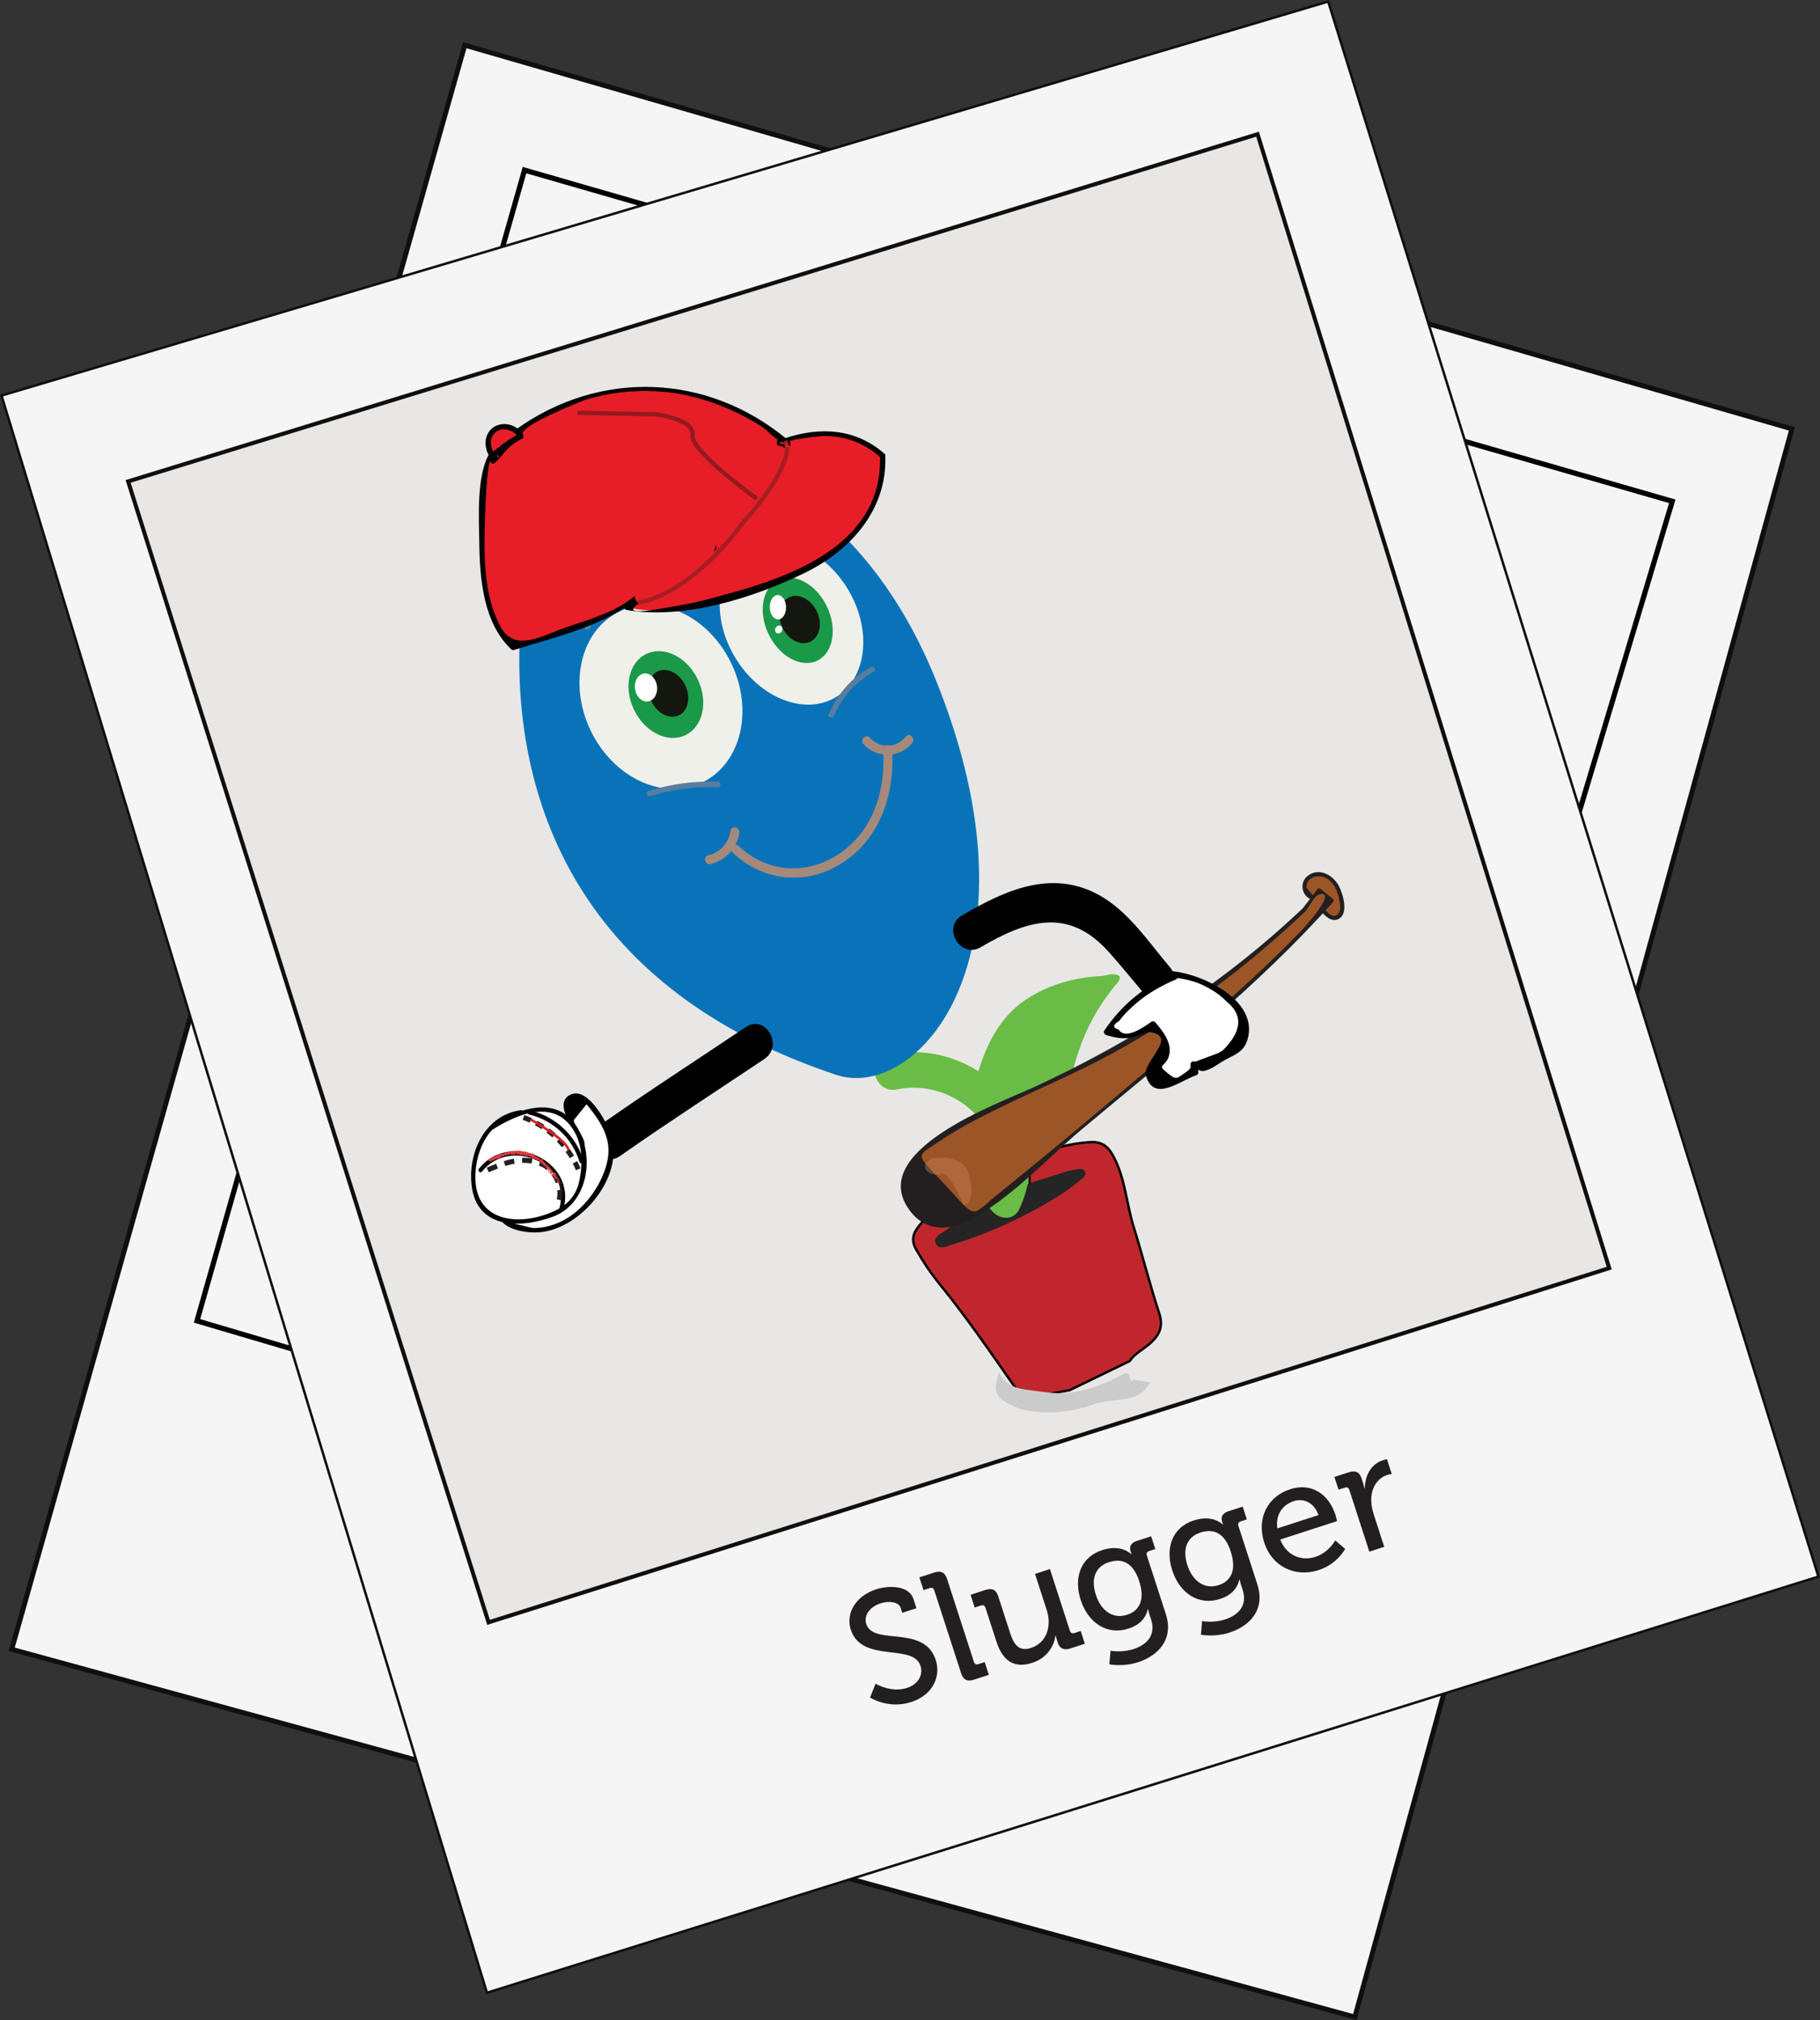 <?xml version="1.0" encoding="UTF-8" standalone="no"?>
<svg
   xmlns:dc="http://purl.org/dc/elements/1.1/"
   xmlns:cc="http://creativecommons.org/ns#"
   xmlns:rdf="http://www.w3.org/1999/02/22-rdf-syntax-ns#"
   xmlns:svg="http://www.w3.org/2000/svg"
   xmlns="http://www.w3.org/2000/svg"
   viewBox="0 0 281.25 312.205"
   height="312.205"
   width="281.25"
   xml:space="preserve"
   version="1.1"
   id="svg2"><rect x="0" y="0" width="281.25" height="312.205" fill="#333333" stroke="none"/><defs
     id="defs6"><clipPath
       id="clipPath20"
       clipPathUnits="userSpaceOnUse"><path
         id="path22"
         d="m 0,0 225,0 0,249.764 -225,0 L 0,0 Z" /></clipPath><clipPath
       id="clipPath40"
       clipPathUnits="userSpaceOnUse"><path
         id="path42"
         d="m 0,0 225,0 0,249.764 -225,0 L 0,0 Z" /></clipPath><clipPath
       id="clipPath68"
       clipPathUnits="userSpaceOnUse"><path
         id="path70"
         d="m 0,249.764 225,0 L 225,0 0,0 0,249.764 Z" /></clipPath><clipPath
       id="clipPath200"
       clipPathUnits="userSpaceOnUse"><path
         id="path202"
         d="m 114.356,106.635 5.728,0 0,-5.865 -5.728,0 0,5.865 z" /></clipPath></defs><g
     transform="matrix(1.25,0,0,-1.25,0,312.205)"
     id="g10"><g
       transform="translate(1.449,45.846)"
       id="g12"><path
         id="path14"
         style="fill:#f5f5f5;fill-opacity:1;fill-rule:nonzero;stroke:none"
         d="M 0,0 166.043,-45.469 220.074,150.89 56.008,198.332 0,0 Z" /></g><g
       id="g16"><g
         clip-path="url(#clipPath20)"
         id="g18"><g
           transform="translate(57.457,244.178)"
           id="g24"><path
             id="path26"
             style="fill:none;stroke:#100f0d;stroke-width:0.61;stroke-linecap:butt;stroke-linejoin:miter;stroke-miterlimit:10;stroke-dasharray:none;stroke-opacity:1"
             d="M 0,0 164.066,-47.441 110.035,-243.801 -56.008,-198.332 0,0 Z" /></g></g></g><g
       transform="translate(64.844,228.732)"
       id="g28"><path
         id="path30"
         style="fill:#f5f5f5;fill-opacity:1;fill-rule:nonzero;stroke:none"
         d="M 0,0 -40.489,-142.278 99.195,-183.539 141.894,-40.949 0,0 Z" /></g><g
       transform="translate(64.844,228.732)"
       id="g32"><path
         id="path34"
         style="fill:none;stroke:#000000;stroke-width:0.639;stroke-linecap:butt;stroke-linejoin:miter;stroke-miterlimit:4;stroke-dasharray:none;stroke-opacity:1"
         d="M 0,0 -40.489,-142.278 99.195,-183.539 141.894,-40.949 0,0 Z" /></g><g
       id="g36"><g
         clip-path="url(#clipPath40)"
         id="g38"><g
           transform="translate(0.379,200.755)"
           id="g44"><path
             id="path46"
             style="fill:none;stroke:#100f0d;stroke-width:0.61;stroke-linecap:butt;stroke-linejoin:miter;stroke-miterlimit:10;stroke-dasharray:none;stroke-opacity:1"
             d="M 0,0 163.723,48.629 224.234,-145.82 59.918,-197.183 0,0 Z" /></g></g></g><g
       transform="translate(0.379,200.756)"
       id="g48"><path
         id="path50"
         style="fill:#f5f5f5;fill-opacity:1;fill-rule:nonzero;stroke:none"
         d="M 0,0 59.918,-197.184 224.234,-145.821 163.723,48.629 0,0 Z" /></g><g
       transform="translate(15.84,190.244)"
       id="g52"><path
         id="path54"
         style="fill:#e8e7e5;fill-opacity:1;fill-rule:nonzero;stroke:none"
         d="M 0,0 139.629,42.929 183.102,-97.27 44.558,-141.066 0,0 Z" /></g><g
       transform="translate(15.84,190.244)"
       id="g56"><path
         id="path58"
         style="fill:none;stroke:#100f0d;stroke-width:0.497;stroke-linecap:butt;stroke-linejoin:miter;stroke-miterlimit:10;stroke-dasharray:none;stroke-opacity:1"
         d="M 0,0 139.629,42.929 183.102,-97.27 44.558,-141.066 0,0 Z" /></g><g
       id="text60"
       style="font-variant:normal;font-weight:normal;font-stretch:normal;font-size:20px;font-family:'Museo 500';-inkscape-font-specification:Museo-500;writing-mode:lr-tb;fill:#231f20;fill-opacity:1;fill-rule:nonzero;stroke:none"
       transform="matrix(0.951,0.308,0.308,-0.951,107.487,37.907)"><path
         id="path705"
         style=""
         d="m 0.68,-1.86 c 0,0 1.68,2.1 4.68,2.1 2.8,0 4.48,-1.86 4.48,-4.02 0,-4.64 -6.8,-4 -6.8,-6.86 0,-1.06 0.96,-1.9 2.48,-1.9 1.12,0 2.18,0.54 2.18,1.28 l 0,0.66 1.84,0 0,-1.16 c 0,-1.92 -2.52,-2.6 -4.02,-2.6 -2.66,0 -4.52,1.66 -4.52,3.78 0,4.4 6.82,3.94 6.82,6.9 0,1.3 -1.1,2.1 -2.42,2.1 -2.1,0 -3.54,-1.7 -3.54,-1.7 l -1.18,1.42 z" /><path
         id="path707"
         style=""
         d="M 12.32,-1.28 C 12.32,-0.38 12.7,0 13.6,0 l 1.92,0 0,-1.66 -0.82,0 c -0.28,0 -0.44,-0.14 -0.44,-0.44 l 0,-10.74 c 0,-0.9 -0.38,-1.28 -1.28,-1.28 l -1.92,0 0,1.66 0.82,0 c 0.28,0 0.44,0.14 0.44,0.44 l 0,10.74 z" /><path
         id="path709"
         style=""
         d="m 17.68,-3.64 c 0,2.68 1.16,3.88 3.44,3.88 2,0 3.3,-1.32 3.72,-2.32 l 0.04,0 c 0,0 -0.02,0.26 -0.02,0.58 l 0,0.38 C 24.86,-0.4 25.28,0 26.14,0 l 1.86,0 0,-1.66 -0.82,0 c -0.28,0 -0.44,-0.14 -0.44,-0.44 l 0,-8.02 -1.94,0 0,4.74 c 0,2 -1.22,3.82 -3.3,3.82 -1.6,0 -1.88,-1.12 -1.88,-2.52 l 0,-4.8 c 0,-0.86 -0.38,-1.24 -1.3,-1.24 l -1.9,0 0,1.66 0.82,0 c 0.28,0 0.44,0.14 0.44,0.44 l 0,4.38 z" /><path
         id="path711"
         style=""
         d="m 29.18,-5.3 c 0,2.92 1.72,5.18 4.52,5.18 1.48,0 2.42,-0.56 3.02,-1.54 l 0.04,0 c 0,0 -0.04,0.32 -0.04,0.64 l 0,0.68 c 0,2.04 -1.44,2.82 -3.2,2.82 -1.52,0 -2.76,-0.68 -2.76,-0.68 L 30.1,3.36 c 1,0.5 2.24,0.84 3.46,0.84 2.56,0 5.1,-1.28 5.1,-4.62 l 0,-7.64 c 0,-0.26 0.18,-0.4 0.44,-0.4 l 0.8,0 0,-1.66 -1.88,0 c -0.8,0 -1.12,0.42 -1.12,1.02 0,0.16 0,0.32 0,0.32 l -0.04,0 c 0,0 -0.72,-1.58 -3.24,-1.58 -2.82,0 -4.44,2.16 -4.44,5.06 z m 4.9,3.5 c -1.82,0 -2.92,-1.44 -2.92,-3.54 0,-2.06 1,-3.34 2.76,-3.34 1.56,0 2.86,0.76 2.86,3.4 0,2.64 -1.3,3.48 -2.7,3.48 z" /><path
         id="path713"
         style=""
         d="m 41.08,-5.3 c 0,2.92 1.72,5.18 4.52,5.18 1.48,0 2.42,-0.56 3.02,-1.54 l 0.04,0 c 0,0 -0.04,0.32 -0.04,0.64 l 0,0.68 c 0,2.04 -1.44,2.82 -3.2,2.82 -1.52,0 -2.76,-0.68 -2.76,-0.68 l -0.66,1.56 c 1,0.5 2.24,0.84 3.46,0.84 2.56,0 5.1,-1.28 5.1,-4.62 l 0,-7.64 c 0,-0.26 0.18,-0.4 0.44,-0.4 l 0.8,0 0,-1.66 -1.88,0 c -0.8,0 -1.12,0.42 -1.12,1.02 0,0.16 0,0.32 0,0.32 l -0.04,0 c 0,0 -0.72,-1.58 -3.24,-1.58 -2.82,0 -4.44,2.16 -4.44,5.06 z m 4.9,3.5 c -1.82,0 -2.92,-1.44 -2.92,-3.54 0,-2.06 1,-3.34 2.76,-3.34 1.56,0 2.86,0.76 2.86,3.4 0,2.64 -1.3,3.48 -2.7,3.48 z" /><path
         id="path715"
         style=""
         d="m 52.96,-5.06 c 0,3 2.18,5.3 5.38,5.3 2.4,0 3.9,-1.48 3.9,-1.48 l -0.84,-1.38 c 0,0 -1.22,1.18 -2.96,1.18 -1.8,0 -3.36,-1.22 -3.48,-3.38 l 7.38,0 c 0,0 0.06,-0.54 0.06,-0.8 0,-2.62 -1.52,-4.74 -4.36,-4.74 -2.88,0 -5.08,2.08 -5.08,5.3 z m 2.08,-1.18 c 0.3,-1.68 1.5,-2.58 2.98,-2.58 1.26,0 2.32,0.9 2.38,2.58 l -5.36,0 z" /><path
         id="path717"
         style=""
         d="m 64.98,0 1.94,0 0,-4.14 c 0,-0.62 0.06,-1.24 0.24,-1.82 0.46,-1.5 1.6,-2.38 2.84,-2.38 0.32,0 0.58,0.06 0.58,0.06 l 0,-1.92 c 0,0 -0.26,-0.04 -0.52,-0.04 -1.56,0 -2.72,1.16 -3.2,2.64 l -0.04,0 c 0,0 0.04,-0.3 0.04,-0.7 l 0,-0.64 c 0,-0.82 -0.42,-1.18 -1.3,-1.18 l -1.84,0 0,1.66 0.82,0 c 0.28,0 0.44,0.14 0.44,0.44 l 0,8.02 z" /></g><g
       id="g64"><g
         clip-path="url(#clipPath68)"
         id="g66"><g
           transform="translate(127.15,106.639)"
           id="g72"><path
             id="path74"
             style="fill:#c0272d;fill-opacity:1;fill-rule:nonzero;stroke:none"
             d="m 0,0 c 2.462,0.999 4.981,1.758 7.655,1.915 1.308,0.076 2.106,-0.428 2.781,-1.647 1.533,-2.771 1.65,-5.905 2.561,-8.827 1.107,-3.549 2.009,-7.165 3.164,-10.697 0.514,-1.57 0.07,-2.599 -1.03,-3.624 -0.85,-0.791 -1.956,-1.281 -2.623,-2.275 -2.479,-1.202 -4.956,-2.405 -7.435,-3.607 -1.335,-0.243 -2.668,-0.497 -4.006,-0.726 -1.226,-0.21 -2.095,0.178 -2.859,1.268 -2.98,4.255 -5.912,8.562 -9.192,12.58 -1.125,1.378 -2.047,2.774 -2.909,4.29 -0.661,1.166 -0.357,2.039 0.385,2.94 1.391,1.687 3.127,2.983 4.958,4.118 1.873,1.159 3.742,2.354 5.807,3.176 0.54,-1.396 0.536,-2.853 0.488,-4.316 -1.856,-1.781 -4.45,-2.505 -6.389,-4.348 2.486,-0.159 11.491,4.096 14.313,6.764 C 4.74,-2.814 4.101,-3.333 3.393,-3.478 2.331,-3.695 1.297,-4.773 0.153,-3.671 0.103,-2.447 0.051,-1.224 0,0" /></g><g
           transform="translate(127.15,106.639)"
           id="g76"><path
             id="path78"
             style="fill:none;stroke:#000000;stroke-width:0.295;stroke-linecap:butt;stroke-linejoin:miter;stroke-miterlimit:10;stroke-dasharray:none;stroke-opacity:1"
             d="m 0,0 c 2.462,0.999 4.981,1.758 7.655,1.915 1.308,0.076 2.106,-0.428 2.781,-1.647 1.533,-2.771 1.65,-5.905 2.561,-8.827 1.107,-3.549 2.009,-7.165 3.164,-10.697 0.514,-1.57 0.07,-2.599 -1.03,-3.624 -0.85,-0.791 -1.956,-1.281 -2.623,-2.275 -2.479,-1.202 -4.956,-2.405 -7.435,-3.607 -1.335,-0.243 -2.668,-0.497 -4.006,-0.726 -1.226,-0.21 -2.095,0.178 -2.859,1.268 -2.98,4.255 -5.912,8.562 -9.192,12.58 -1.125,1.378 -2.047,2.774 -2.909,4.29 -0.661,1.166 -0.357,2.039 0.385,2.94 1.391,1.687 3.127,2.983 4.958,4.118 1.873,1.159 3.742,2.354 5.807,3.176 0.54,-1.396 0.536,-2.853 0.488,-4.316 -1.856,-1.781 -4.45,-2.505 -6.389,-4.348 2.486,-0.159 11.491,4.096 14.313,6.764 C 4.74,-2.814 4.101,-3.333 3.393,-3.478 2.331,-3.695 1.297,-4.773 0.153,-3.671 0.103,-2.447 0.051,-1.224 0,0 Z" /></g><g
           transform="translate(126.545,103.226)"
           id="g80"><path
             id="path82"
             style="fill:#252525;fill-opacity:1;fill-rule:nonzero;stroke:none"
             d="M 0,0 C 1.772,0.571 3.542,1.153 5.32,1.706 5.786,1.851 6.277,1.921 6.762,1.991 7.052,2.034 7.381,2.035 7.553,1.739 7.774,1.359 7.519,1.052 7.262,0.843 6.503,0.223 5.747,-0.414 4.924,-0.939 0.678,-3.646 -3.829,-5.812 -8.649,-7.286 c -0.713,-0.218 -1.797,-0.753 -2.175,-0.008 -0.458,0.902 0.708,1.349 1.333,1.812 1.779,1.317 3.666,2.469 5.685,3.389 0.442,0.201 0.872,0.476 1.398,0.332 0.064,-0.437 -0.276,-1.245 0.409,-1.178 0.834,0.081 1.731,0.511 2,1.475 C 0.127,-1.012 0.008,-0.49 0,0" /></g><g
           transform="translate(138.409,129.061)"
           id="g84"><path
             id="path86"
             style="fill:#69bc45;fill-opacity:1;fill-rule:nonzero;stroke:none"
             d="m 0,0 c 0.101,-0.517 -0.275,-0.817 -0.548,-1.147 -2.512,-3.038 -4.19,-6.47 -5.156,-10.298 -1.049,-4.159 -4.453,-6.58 -8.849,-6.453 -0.459,0.012 -0.878,-0.042 -1.248,-0.329 -0.076,0.119 -0.152,0.236 -0.228,0.354 -0.239,0.482 -0.391,1.038 -0.73,1.435 -1.229,1.438 -1.19,3.102 -0.694,4.701 1.149,3.698 2.879,7.052 6.354,9.166 2.713,1.651 5.704,2.43 8.831,2.599 C -1.541,0.068 -0.738,0.536 0,0" /></g><g
           transform="translate(110.894,115.07)"
           id="g88"><path
             id="path90"
             style="fill:#69bc45;fill-opacity:1;fill-rule:nonzero;stroke:none"
             d="m 0,0 c 7.112,1.51 14.65,-5.208 11.332,-12.488 -1.173,-2.574 2.642,-4.826 3.822,-2.235 C 20.093,-3.887 9.958,6.632 -1.177,4.269 -3.962,3.678 -2.783,-0.591 0,0" /></g><g
           transform="translate(66.099,183.632)"
           id="g92"><path
             id="path94"
             style="fill:#0973b9;fill-opacity:1;fill-rule:nonzero;stroke:none"
             d="m 0,0 c 0,0 -14.635,-49.445 37.266,-66.758 10.071,-3.359 26.16,14.705 12.277,48.955 C 42.458,-0.322 30.352,8.126 19.299,10.524 2.415,14.187 0,0 0,0" /></g><g
           transform="translate(90.382,167.803)"
           id="g96"><path
             id="path98"
             style="fill:#eff0ea;fill-opacity:1;fill-rule:nonzero;stroke:none"
             d="m 0,0 c 2.831,-5.835 1.244,-12.449 -3.544,-14.772 -4.789,-2.323 -10.965,0.525 -13.796,6.36 -2.831,5.836 -1.244,12.45 3.544,14.773 C -9.008,8.684 -2.831,5.836 0,0" /></g><g
           transform="translate(104.842,176.878)"
           id="g100"><path
             id="path102"
             style="fill:#eff0ea;fill-opacity:1;fill-rule:nonzero;stroke:none"
             d="m 0,0 c 3.019,-5.048 2.334,-11.012 -1.528,-13.322 -3.862,-2.31 -9.44,-0.09 -12.459,4.958 -3.018,5.048 -2.334,11.012 1.528,13.322 C -8.597,7.268 -3.019,5.048 0,0" /></g><g
           transform="translate(86.248,165.797)"
           id="g104"><path
             id="path106"
             style="fill:#1a9948;fill-opacity:1;fill-rule:nonzero;stroke:none"
             d="m 0,0 c 1.343,-2.769 0.673,-5.866 -1.497,-6.918 -2.17,-1.053 -5.017,0.338 -6.36,3.106 C -9.2,-1.043 -8.529,2.054 -6.36,3.106 -4.19,4.159 -1.343,2.768 0,0" /></g><g
           transform="translate(102.21,174.812)"
           id="g108"><path
             id="path110"
             style="fill:#1a9948;fill-opacity:1;fill-rule:nonzero;stroke:none"
             d="m 0,0 c 1.335,-2.751 0.81,-5.762 -1.173,-6.724 -1.983,-0.961 -4.672,0.49 -6.007,3.241 -1.334,2.751 -0.809,5.761 1.174,6.723 C -4.024,4.202 -1.334,2.751 0,0" /></g><g
           transform="translate(80.547,163.032)"
           id="g112"><path
             id="path114"
             style="fill:#14170f;fill-opacity:1;fill-rule:nonzero;stroke:none"
             d="M 0,0 C -0.727,1.499 -0.386,3.165 0.762,3.722 1.91,4.278 3.43,3.515 4.157,2.016 4.884,0.518 4.542,-1.148 3.395,-1.706 2.247,-2.262 0.727,-1.499 0,0" /></g><g
           transform="translate(96.741,172.138)"
           id="g116"><path
             id="path118"
             style="fill:#14170f;fill-opacity:1;fill-rule:nonzero;stroke:none"
             d="M 0,0 C -0.733,1.512 -0.381,3.197 0.788,3.764 1.956,4.331 3.498,3.564 4.231,2.053 4.964,0.541 4.612,-1.144 3.443,-1.71 2.275,-2.277 0.733,-1.511 0,0" /></g><g
           transform="translate(78.509,164.572)"
           id="g120"><path
             id="path122"
             style="fill:#ffffff;fill-opacity:1;fill-rule:nonzero;stroke:none"
             d="M 0,0 C -0.136,0.954 0.36,1.814 1.108,1.921 1.856,2.028 2.573,1.34 2.708,0.386 2.845,-0.568 2.349,-1.428 1.601,-1.535 0.853,-1.642 0.136,-0.955 0,0" /></g><g
           transform="translate(97.176,174.719)"
           id="g124"><path
             id="path126"
             style="fill:#ffffff;fill-opacity:1;fill-rule:nonzero;stroke:none"
             d="m 0,0 c 0.025,-0.833 -0.406,-1.521 -0.961,-1.538 -0.556,-0.017 -1.027,0.645 -1.052,1.478 -0.025,0.833 0.406,1.521 0.962,1.539 C -0.496,1.495 -0.025,0.833 0,0" /></g><g
           transform="translate(96.645,171.709)"
           id="g128"><path
             id="path130"
             style="fill:#ffffff;fill-opacity:1;fill-rule:nonzero;stroke:none"
             d="m 0,0 c -0.146,-0.24 -0.429,-0.335 -0.633,-0.212 -0.204,0.124 -0.251,0.419 -0.105,0.659 0.145,0.241 0.429,0.336 0.633,0.213 C 0.099,0.536 0.146,0.241 0,0" /></g><g
           transform="translate(71.164,174.747)"
           id="g132"><path
             id="path134"
             style="fill:#0973b9;fill-opacity:1;fill-rule:nonzero;stroke:none"
             d="M 0,0 C 0.569,1.333 0.697,2.882 1.446,4.129 3.006,6.726 5.474,5.061 7.025,3.475 7.332,3.162 7.811,3.642 7.505,3.955 6.218,5.271 4.429,6.852 2.45,5.988 0.276,5.039 0.219,2.228 -0.586,0.343 -0.755,-0.055 -0.171,-0.4 0,0" /></g><g
           transform="translate(72.946,172.104)"
           id="g136"><path
             id="path138"
             style="fill:#4a85a4;fill-opacity:1;fill-rule:nonzero;stroke:none"
             d="M 0,0 C 1.069,3.021 4.092,4.514 7.155,3.612 7.575,3.489 7.754,4.143 7.336,4.266 3.909,5.275 0.534,3.538 -0.654,0.181 -0.8,-0.232 -0.145,-0.409 0,0" /></g><g
           transform="translate(89.029,179.611)"
           id="g140"><path
             id="path142"
             style="fill:#4a85a4;fill-opacity:1;fill-rule:nonzero;stroke:none"
             d="M 0,0 C 1.625,2.651 4.15,5.179 7.552,4.373 7.977,4.272 8.158,4.926 7.732,5.027 4.036,5.903 1.211,3.274 -0.585,0.342 -0.814,-0.031 -0.228,-0.372 0,0" /></g><g
           transform="translate(80.385,151.337)"
           id="g144"><path
             id="path146"
             style="fill:#597d9f;fill-opacity:1;fill-rule:nonzero;stroke:none"
             d="M 0,0 C 2.729,0.831 5.507,1.197 8.358,1.101 8.795,1.086 8.794,1.765 8.358,1.78 5.44,1.877 2.613,1.504 -0.18,0.654 -0.597,0.527 -0.419,-0.128 0,0" /></g><g
           transform="translate(103.112,161.274)"
           id="g148"><path
             id="path150"
             style="fill:#597d9f;fill-opacity:1;fill-rule:nonzero;stroke:none"
             d="M 0,0 C 0.977,2.332 2.683,4.205 4.89,5.428 5.272,5.639 4.93,6.226 4.547,6.014 2.174,4.698 0.393,2.68 -0.654,0.18 -0.822,-0.222 -0.167,-0.397 0,0" /></g><g
           transform="translate(109.182,157.104)"
           id="g152"><path
             id="path154"
             style="fill:#a5897a;fill-opacity:1;fill-rule:nonzero;stroke:none"
             d="m 0,0 c 0.286,-4.65 -0.919,-9.306 -4.671,-12.337 -3.965,-3.204 -9.421,-3.213 -13.157,0.38 -0.517,0.499 -1.308,-0.29 -0.789,-0.79 3.636,-3.496 8.899,-4.111 13.244,-1.485 C -0.398,-11.225 1.458,-5.559 1.117,0 1.073,0.713 -0.044,0.719 0,0" /></g><g
           transform="translate(90.326,147.072)"
           id="g156"><path
             id="path158"
             style="fill:#a5897a;fill-opacity:1;fill-rule:nonzero;stroke:none"
             d="m 0,0 c -0.227,-1.506 -1.281,-2.704 -2.769,-3.068 -0.697,-0.171 -0.402,-1.248 0.297,-1.077 1.827,0.447 3.267,1.98 3.548,3.848 C 1.182,0.406 0.106,0.709 0,0" /></g><g
           transform="translate(106.74,157.77)"
           id="g160"><path
             id="path162"
             style="fill:#a5897a;fill-opacity:1;fill-rule:nonzero;stroke:none"
             d="M 0,0 C 1.665,-1.814 4.456,-1.773 6.035,0.134 6.49,0.683 5.704,1.477 5.245,0.923 4.042,-0.53 2.077,-0.614 0.79,0.79 0.303,1.32 -0.485,0.529 0,0" /></g><g
           transform="translate(92.194,122.774)"
           id="g164"><path
             id="path166"
             style="fill:#000000;fill-opacity:1;fill-rule:nonzero;stroke:none"
             d="m 0,0 c -5.952,-3.996 -11.974,-7.881 -17.844,-11.998 -2.386,-1.674 -0.109,-5.631 2.302,-3.94 5.871,4.118 11.892,8.003 17.845,11.999 C 4.728,-2.312 2.447,1.642 0,0" /></g><g
           transform="translate(144.636,130.175)"
           id="g168"><path
             id="path170"
             style="fill:#000000;fill-opacity:1;fill-rule:nonzero;stroke:none"
             d="m 0,0 c -2.633,3.108 -5.106,6.879 -8.702,8.889 -5.939,3.319 -11.761,0.58 -16.989,-2.469 -2.535,-1.479 -0.242,-5.423 2.302,-3.94 5.585,3.258 10.751,5.026 15.752,-0.511 1.518,-1.679 2.948,-3.467 4.411,-5.195 C -1.325,-5.469 1.889,-2.229 0,0" /></g><g
           transform="translate(72.001,108.189)"
           id="g172"><path
             id="path174"
             style="fill:#ffffff;fill-opacity:1;fill-rule:nonzero;stroke:none"
             d="M 0,0 C 0.198,1.071 -0.664,2.047 -1.312,2.947 -1.961,3.848 -2.376,5.295 -1.527,5.897 -1.076,6.218 -0.432,6.119 0.056,5.812 0.544,5.505 0.912,5.025 1.267,4.556 2.339,3.141 3.458,1.609 3.624,-0.155 3.75,-1.507 3.292,-2.814 2.72,-3.995 c -1.014,-2.095 -2.442,-4 -4.348,-5.222 -1.906,-1.221 -4.324,-1.699 -6.532,-0.971 -0.961,0.316 -1.98,1.022 -2.087,2.064 -0.103,1.003 0.746,1.845 1.674,2.036 0.928,0.192 1.902,-0.1 2.825,-0.409 -0.984,1.068 -2.799,-0.209 -3.989,0.59 -0.748,0.503 -0.859,1.715 -0.334,2.413 0.525,0.697 1.502,0.897 2.352,0.665 -0.486,-0.543 -1.503,0.198 -1.416,0.952 0.087,0.754 0.861,1.198 1.587,1.217 0.725,0.018 1.437,-0.266 2.157,-0.416 1.914,-0.401 3.948,0.209 5.303,1.588" /></g><g
           transform="translate(72.285,108.189)"
           id="g176"><path
             id="path178"
             style="fill:#000000;fill-opacity:1;fill-rule:nonzero;stroke:none"
             d="M 0,0 C -0.046,1.205 -1.31,2.153 -1.351,3.091 -0.825,3.742 -0.3,4.393 0.226,5.044 0.753,4.426 1.237,3.778 1.68,3.1 2.948,1.083 3.309,-0.635 2.533,-2.958 1.747,-5.311 0.05,-7.638 -2.056,-8.971 c -1.296,-0.82 -2.918,-1.356 -4.461,-1.272 -0.833,0.203 -1.667,0.406 -2.5,0.609 0.304,2.738 1.274,3.692 2.91,2.863 0.317,-0.097 0.482,0.348 0.219,0.519 -0.521,0.337 -0.729,0.412 -1.351,0.489 -0.324,0.04 -1.18,-0.292 -1.438,-0.131 0.975,1.515 1.951,3.029 2.926,4.543 0.186,-0.025 0.371,-0.047 0.557,-0.068 2.032,0.388 3.324,0.277 5.022,1.73 0.279,0.238 -0.125,0.638 -0.402,0.402 -2.241,-1.916 -3.612,-1.474 -6.102,-1.244 -0.357,0.033 -0.878,0.208 -1.232,0.145 -0.774,-0.136 -1.614,-0.448 -1.757,-1.347 -0.182,-1.151 0.804,-1.621 1.737,-1.371 0.327,0.089 0.23,0.529 -0.075,0.559 -1.577,0.155 -3.505,-0.695 -2.835,-2.626 0.25,-0.72 0.653,-1.048 1.381,-1.257 0.683,-0.196 3.974,0.508 1.54,0.672 -1.447,0.098 -3.039,-0.816 -2.889,-2.443 0.212,-2.282 3.601,-2.736 5.298,-2.576 5.364,0.505 10.925,7.508 8.501,12.776 C 2.382,3.327 0.195,7.355 -1.887,6.172 -4.068,4.932 -0.614,1.177 -0.568,0 -0.554,-0.365 0.014,-0.367 0,0" /></g><g
           transform="translate(161.936,138.916)"
           id="g180"><path
             id="path182"
             style="fill:#9b5526;fill-opacity:1;fill-rule:nonzero;stroke:none"
             d="M 0,0 C -0.678,0.342 -0.878,1.322 -0.479,1.969 -0.081,2.615 0.774,2.894 1.516,2.729 2.257,2.566 2.876,2.023 3.266,1.371 3.654,0.719 3.838,-0.035 3.947,-0.786 4.049,-1.482 3.968,-2.385 3.303,-2.611 2.692,-2.819 2.105,-2.275 1.688,-1.784 0.956,-0.92 0.223,-0.056 -0.51,0.808" /></g><g
           transform="translate(162.061,139.13)"
           id="g184"><path
             id="path186"
             style="fill:#231f20;fill-opacity:1;fill-rule:nonzero;stroke:none"
             d="M 0,0 C -0.826,0.542 -0.682,1.652 0.132,2.107 0.646,2.394 1.361,2.339 1.868,2.073 2.886,1.538 3.328,0.371 3.521,-0.692 3.58,-1.02 3.71,-1.675 3.548,-2.023 2.903,-3.408 1.852,-1.949 1.465,-1.499 0.818,-0.747 0.183,0.013 -0.459,0.769 -0.667,1.013 -1.017,0.66 -0.811,0.417 0.016,-0.557 0.795,-1.669 1.732,-2.537 2.148,-2.923 2.722,-3.275 3.303,-3.041 4.777,-2.447 3.959,0.16 3.444,1.115 2.751,2.402 1.142,3.349 -0.236,2.46 -1.307,1.77 -1.303,0.259 -0.251,-0.43 0.018,-0.605 0.268,-0.175 0,0" /></g><g
           transform="translate(161.224,137.28)"
           id="g188"><path
             id="path190"
             style="fill:#9b5526;fill-opacity:1;fill-rule:nonzero;stroke:none"
             d="m 0,0 c -7.993,-7.693 -17.098,-14.255 -27.027,-19.203 -6.199,-3.089 -12.739,-5.567 -18.504,-9.402 -1.559,-1.038 -3.133,-2.273 -3.762,-4.037 -0.985,-2.761 1.171,-6.162 4.089,-6.449 2.552,-0.25 4.821,1.493 6.789,3.138 l 18.832,15.738 c 8.034,6.714 16.104,13.463 22.986,21.353 L 1.859,2.403 0,0 Z" /></g><g
           transform="translate(161.048,137.456)"
           id="g192"><path
             id="path194"
             style="fill:#231f20;fill-opacity:1;fill-rule:nonzero;stroke:none"
             d="m 0,0 c -9.887,-9.374 -20.929,-16.415 -33.248,-22.122 -4.211,-1.951 -21.247,-7.994 -15.12,-15.506 1.879,-2.304 4.602,-2.224 7.07,-0.967 5.176,2.636 9.674,7.672 14.1,11.37 10.674,8.92 21.686,17.58 30.953,28.011 0.082,0.093 0.108,0.263 0,0.352 C 3.24,1.56 2.726,1.981 2.211,2.403 2.117,2.48 1.947,2.518 1.859,2.403 1.239,1.602 0.619,0.801 0,0 -0.194,-0.25 0.155,-0.605 0.352,-0.352 0.794,0.22 1.528,1.676 2.139,1.762 c 2.187,0.31 -2.073,-4.275 -2.484,-4.7 -3.635,-3.766 -7.514,-7.288 -11.471,-10.711 -8.502,-7.353 -17.128,-14.637 -25.874,-21.699 -3.482,-2.81 -2.498,-3.192 -6.45,1.096 -3.841,4.171 -3.915,3.339 -0.361,5.722 2.147,1.439 4.486,2.621 6.801,3.763 4.675,2.309 9.495,4.3 14.082,6.788 8.776,4.76 16.735,10.768 23.97,17.627 C 0.584,-0.131 0.232,0.221 0,0" /></g><g
           id="g196"><g
             id="g198" /><g
             id="g204"><g
               style="opacity:0.4"
               id="g206"
               clip-path="url(#clipPath200)"><g
                 id="g208"
                 transform="translate(115.097,106.5)"><path
                   id="path210"
                   style="fill:#cc825b;fill-opacity:1;fill-rule:nonzero;stroke:none"
                   d="M 0,0 C 0,0 4.188,0.994 4.824,-2.411 5.46,-5.815 4.034,-5.73 4.034,-5.73 c 0,0 -1.721,4.269 -2.809,3.855 C 0.136,-2.289 -1.812,-1.231 0,0" /></g></g></g></g><g
           transform="translate(145.233,129.018)"
           id="g212"><path
             id="path214"
             style="fill:#ffffff;fill-opacity:1;fill-rule:nonzero;stroke:none"
             d="m 0,0 c -3.426,-1.314 -6.408,-3.757 -8.372,-6.856 1.87,-0.768 4.159,-0.386 5.681,0.945 0.642,-0.731 1.304,-1.495 1.57,-2.432 0.266,-0.936 0.01,-2.096 -0.839,-2.572 -0.318,-0.179 -0.698,-0.253 -0.968,-0.497 -0.644,-0.585 -0.164,-1.777 0.657,-2.066 0.821,-0.288 1.726,0.056 2.477,0.495 0.751,0.438 1.471,0.986 2.325,1.151 -0.07,0.326 -0.14,0.651 -0.21,0.978 1.167,-0.91 3.183,-0.193 3.515,1.249 1.341,-0.346 2.701,0.9 2.891,2.27 0.189,1.372 -0.497,2.723 -1.375,3.792 -1.859,2.26 -4.697,3.684 -7.62,3.823" /></g><g
           transform="translate(145.131,129.389)"
           id="g216"><path
             id="path218"
             style="fill:#000000;fill-opacity:1;fill-rule:nonzero;stroke:none"
             d="m 0,0 c -3.598,-1.505 -6.415,-3.799 -8.603,-7.034 -0.143,-0.213 0.006,-0.499 0.231,-0.566 1.05,-0.315 1.956,-0.5 3.074,-0.328 -0.178,-0.028 2.289,0.705 2.085,0.726 4.046,-0.419 -0.76,-3.688 -0.251,-5.419 0.985,-3.345 4.174,-0.636 6.2,0.045 0.206,0.07 0.316,0.261 0.269,0.475 -0.108,0.504 0.133,-0.136 0.878,0.102 0.904,0.289 1.271,0.617 2.034,1.093 1.294,0.808 2.649,1.031 3.161,2.699 1.498,4.879 -5.561,8.147 -9.243,8.501 -0.493,0.047 -0.49,-0.724 0,-0.772 1.779,-0.17 3.327,-0.593 4.858,-1.548 0.675,-0.392 1.286,-0.872 1.833,-1.44 2.077,-1.687 1.88,-3.729 -0.588,-6.125 -0.123,0.005 -0.28,-0.075 -0.333,-0.192 -0.996,-0.37 -1.991,-0.74 -2.987,-1.11 -0.306,0.153 -0.639,-0.1 -0.566,-0.436 0.111,-0.519 -0.517,-0.807 -0.81,-1.026 -0.927,-0.69 -1.043,-0.75 -2.016,0.034 -1.402,1.127 -0.348,0.71 0.106,1.999 0.575,1.632 -0.669,3.157 -1.648,4.312 -0.102,0.119 -0.338,0.153 -0.467,0.06 -0.984,-0.703 -3.236,-2.29 -4.057,-0.965 -0.761,0.215 -0.739,0.567 0.065,1.057 0.39,0.522 0.823,1.007 1.297,1.455 1.645,1.602 3.575,2.777 5.683,3.659 C 0.657,-0.555 0.459,0.192 0,0" /></g><g
           transform="translate(60.948,192.768)"
           id="g220"><path
             id="path222"
             style="fill:#e71e27;fill-opacity:1;fill-rule:nonzero;stroke:none"
             d="M 0,0 C 0.076,0.143 0.163,0.283 0.25,0.417 0.389,0.309 0.545,0.22 0.718,0.155 L 0,0 Z" /></g><g
           transform="translate(61.233,192.601)"
           id="g224"><path
             id="path226"
             style="fill:#000000;fill-opacity:1;fill-rule:nonzero;stroke:none"
             d="M 0,0 C 0.08,0.143 0.162,0.28 0.25,0.417 0.1,0.378 -0.051,0.339 -0.202,0.299 -0.028,0.173 0.149,0.086 0.345,0.004 l 0,0.637 -0.718,-0.156 c -0.415,-0.09 -0.239,-0.727 0.176,-0.637 0.239,0.052 0.479,0.104 0.718,0.156 0.354,0.077 0.27,0.524 0,0.637 C 0.376,0.701 0.257,0.779 0.132,0.87 -0.017,0.977 -0.232,0.89 -0.32,0.751 -0.408,0.613 -0.491,0.476 -0.57,0.333 -0.776,-0.039 -0.207,-0.372 0,0" /></g><g
           transform="translate(64.372,195.82)"
           id="g228"><path
             id="path230"
             style="fill:#e71e27;fill-opacity:1;fill-rule:nonzero;stroke:none"
             d="m 0,0 c -1.3,-0.522 -2.421,-1.457 -3.174,-2.635 -0.143,0.108 -0.276,0.244 -0.384,0.39 0.97,1.02 2.02,1.958 3.145,2.813 C -0.244,0.412 -0.1,0.218 0,0" /></g><g
           transform="translate(64.284,196.138)"
           id="g232"><path
             id="path234"
             style="fill:#000000;fill-opacity:1;fill-rule:nonzero;stroke:none"
             d="m 0,0 c -1.396,-0.588 -2.533,-1.522 -3.371,-2.787 0.173,0.023 0.346,0.045 0.518,0.067 -0.147,0.123 -0.263,0.242 -0.384,0.39 l 0,-0.466 c 0.958,0.996 1.983,1.919 3.079,2.76 -0.134,0.017 -0.267,0.035 -0.4,0.052 0.155,-0.143 0.275,-0.31 0.361,-0.501 0.202,-0.373 0.773,-0.04 0.57,0.333 -0.132,0.243 -0.275,0.436 -0.464,0.635 -0.09,0.095 -0.288,0.138 -0.4,0.052 -1.142,-0.877 -2.215,-1.826 -3.213,-2.865 -0.133,-0.138 -0.114,-0.325 0,-0.466 0.121,-0.149 0.237,-0.268 0.385,-0.391 0.169,-0.141 0.393,-0.122 0.518,0.067 0.735,1.108 1.749,1.966 2.977,2.483 C 0.561,-0.474 0.392,0.165 0,0" /></g><g
           transform="translate(80.679,178.059)"
           id="g236"><path
             id="path238"
             style="fill:#e71e27;fill-opacity:1;fill-rule:nonzero;stroke:none"
             d="M 0,0 C 2.232,1.26 5.071,2.661 7.587,3.985 5.902,2.413 4.078,0.987 2.141,-0.267 0.548,-1.295 -1.104,-2.206 -2.806,-3.023 L 0,0 Z" /></g><g
           transform="translate(80.845,177.774)"
           id="g240"><path
             id="path242"
             style="fill:#000000;fill-opacity:1;fill-rule:nonzero;stroke:none"
             d="M 0,0 C 2.496,1.392 5.056,2.66 7.587,3.985 7.454,4.158 7.32,4.331 7.187,4.504 4.088,1.663 0.632,-0.608 -3.139,-2.453 c 0.134,-0.173 0.267,-0.346 0.401,-0.519 0.935,1.008 1.87,2.016 2.805,3.023 0.289,0.312 -0.177,0.78 -0.467,0.468 -0.935,-1.008 -1.871,-2.016 -2.806,-3.023 -0.261,-0.282 0.066,-0.683 0.401,-0.519 3.823,1.87 7.321,4.182 10.459,7.06 C 7.939,4.299 7.576,4.725 7.253,4.556 4.723,3.23 2.162,1.962 -0.333,0.57 -0.705,0.363 -0.372,-0.208 0,0" /></g><g
           transform="translate(97.41,194.899)"
           id="g244"><path
             id="path246"
             style="fill:#e71e27;fill-opacity:1;fill-rule:nonzero;stroke:none"
             d="m 0,0 c -0.389,-0.879 -0.813,-1.748 -1.267,-2.596 0.191,1.509 0.237,2.646 0.237,2.646 0.218,0.099 0.436,0.194 0.661,0.284 L 0,0 Z" /></g><g
           transform="translate(97.125,195.066)"
           id="g248"><path
             id="path250"
             style="fill:#000000;fill-opacity:1;fill-rule:nonzero;stroke:none"
             d="m 0,0 c -0.393,-0.88 -0.814,-1.746 -1.267,-2.596 l 0.615,-0.167 c 0.109,0.878 0.2,1.761 0.237,2.646 -0.054,-0.095 -0.109,-0.191 -0.164,-0.285 0.194,0.087 0.387,0.171 0.583,0.251 -0.107,0.028 -0.214,0.057 -0.321,0.085 0.123,-0.111 0.246,-0.223 0.369,-0.334 0.314,-0.285 0.782,0.181 0.467,0.467 L 0.15,0.401 C 0.07,0.474 -0.062,0.531 -0.171,0.486 -0.42,0.384 -0.667,0.278 -0.912,0.168 -1.018,0.12 -1.071,-0.009 -1.075,-0.117 c -0.037,-0.885 -0.129,-1.768 -0.237,-2.646 -0.042,-0.332 0.469,-0.44 0.615,-0.167 0.453,0.851 0.875,1.717 1.267,2.597 C 0.742,0.051 0.173,0.388 0,0" /></g><g
           transform="translate(80.679,178.059)"
           id="g252"><path
             id="path254"
             style="fill:#e71e27;fill-opacity:1;fill-rule:nonzero;stroke:none"
             d="M 0,0 C 2.232,1.26 5.071,2.661 7.587,3.985 5.902,2.413 4.078,0.987 2.141,-0.267 0.548,-1.295 -1.104,-2.206 -2.806,-3.023 L 0,0 Z" /></g><g
           transform="translate(80.845,177.774)"
           id="g256"><path
             id="path258"
             style="fill:#000000;fill-opacity:1;fill-rule:nonzero;stroke:none"
             d="M 0,0 C 2.496,1.392 5.056,2.66 7.587,3.985 7.454,4.158 7.32,4.331 7.187,4.504 4.088,1.663 0.632,-0.608 -3.139,-2.453 c 0.134,-0.173 0.267,-0.346 0.401,-0.519 0.935,1.008 1.87,2.016 2.805,3.023 0.289,0.312 -0.177,0.78 -0.467,0.468 -0.935,-1.008 -1.871,-2.016 -2.806,-3.023 -0.261,-0.282 0.066,-0.683 0.401,-0.519 3.823,1.87 7.321,4.182 10.459,7.06 C 7.939,4.299 7.576,4.725 7.253,4.556 4.723,3.23 2.162,1.962 -0.333,0.57 -0.705,0.363 -0.372,-0.208 0,0" /></g><g
           transform="translate(97.41,194.899)"
           id="g260"><path
             id="path262"
             style="fill:#e71e27;fill-opacity:1;fill-rule:nonzero;stroke:none"
             d="m 0,0 c -0.389,-0.879 -0.813,-1.748 -1.267,-2.596 0.191,1.509 0.237,2.646 0.237,2.646 0.218,0.099 0.436,0.194 0.661,0.284 L 0,0 Z" /></g><g
           transform="translate(97.125,195.066)"
           id="g264"><path
             id="path266"
             style="fill:#000000;fill-opacity:1;fill-rule:nonzero;stroke:none"
             d="m 0,0 c -0.393,-0.88 -0.814,-1.746 -1.267,-2.596 l 0.615,-0.167 c 0.109,0.878 0.2,1.761 0.237,2.646 -0.054,-0.095 -0.109,-0.191 -0.164,-0.285 0.194,0.087 0.387,0.171 0.583,0.251 -0.107,0.028 -0.214,0.057 -0.321,0.085 0.123,-0.111 0.246,-0.223 0.369,-0.334 0.314,-0.285 0.782,0.181 0.467,0.467 L 0.15,0.401 C 0.07,0.474 -0.062,0.531 -0.171,0.486 -0.42,0.384 -0.667,0.278 -0.912,0.168 -1.018,0.12 -1.071,-0.009 -1.075,-0.117 c -0.037,-0.885 -0.129,-1.768 -0.237,-2.646 -0.042,-0.332 0.469,-0.44 0.615,-0.167 0.453,0.851 0.875,1.717 1.267,2.597 C 0.742,0.051 0.173,0.388 0,0" /></g><g
           transform="translate(61.198,193.185)"
           id="g268"><path
             id="path270"
             style="fill:#e71e27;fill-opacity:1;fill-rule:nonzero;stroke:none"
             d="M 0,0 C 0.139,-0.109 0.295,-0.198 0.468,-0.262 L -0.25,-0.417 C -0.174,-0.274 -0.087,-0.135 0,0" /></g><g
           transform="translate(61.032,192.9)"
           id="g272"><path
             id="path274"
             style="fill:#000000;fill-opacity:1;fill-rule:nonzero;stroke:none"
             d="m 0,0 c 0.174,-0.126 0.351,-0.213 0.547,-0.295 l 0,0.636 -0.718,-0.155 c 0.124,-0.162 0.249,-0.324 0.373,-0.485 0.079,0.142 0.162,0.28 0.25,0.417 0.229,0.36 -0.342,0.691 -0.571,0.334 -0.088,-0.138 -0.17,-0.275 -0.25,-0.418 -0.144,-0.26 0.094,-0.546 0.373,-0.485 0.24,0.052 0.479,0.104 0.719,0.156 0.354,0.076 0.269,0.524 0,0.636 C 0.578,0.402 0.458,0.479 0.333,0.57 -0.011,0.82 -0.341,0.247 0,0" /></g><g
           transform="translate(109.116,193.435)"
           id="g276"><path
             id="path278"
             style="fill:#e71e27;fill-opacity:1;fill-rule:nonzero;stroke:none"
             d="m 0,0 c 0.522,-4.81 -2.48,-9.455 -6.424,-12.255 -3.949,-2.801 -8.729,-4.113 -13.403,-5.367 -3.842,-1.04 -7.883,-2.08 -11.756,-1.142 l 0.34,0.365 c 1.702,0.817 3.354,1.728 4.947,2.756 1.937,1.254 3.761,2.68 5.446,4.252 -2.516,-1.324 -5.355,-2.725 -7.587,-3.985 l -2.806,-3.023 c -4.606,-2.215 -9.549,-3.777 -14.437,-5.319 -6.027,5.018 -3.383,23.066 -2.622,23.858 0.108,-0.146 0.241,-0.283 0.385,-0.39 -0.088,-0.135 -0.175,-0.274 -0.25,-0.417 0,0 0.388,0.308 0.25,0.417 0.752,1.178 1.873,2.113 3.173,2.635 -0.1,0.218 -0.243,0.411 -0.412,0.568 3.723,2.829 8.193,4.679 12.841,5.208 7.24,0.831 14.779,-1.551 20.241,-6.363 -0.225,-0.09 -0.444,-0.185 -0.662,-0.284 0,0 0.192,1.508 0,0 0.455,0.847 0.641,-0.929 1.03,-0.05 l -0.368,0.334 C -8.031,3.402 -3.004,3.105 0,0" /></g><g
           transform="translate(108.786,193.435)"
           id="g280"><path
             id="path282"
             style="fill:#000000;fill-opacity:1;fill-rule:nonzero;stroke:none"
             d="m 0,0 c 0.396,-10.651 -10.26,-14.766 -18.804,-17.093 -1.913,-0.521 -3.839,-1.085 -5.801,-1.392 -1.453,-0.227 -9.034,-1.901 -4.456,0.65 3.197,1.782 6.046,3.774 8.774,6.211 0.29,0.259 -0.079,0.686 -0.4,0.519 -2.425,-1.263 -5.477,-2.312 -7.62,-4.012 -0.866,-0.687 -1.429,-1.748 -2.283,-2.449 -2.264,-1.861 -5.563,-2.746 -8.332,-3.71 -2.759,-0.961 -6.218,-3.107 -7.958,0.066 -2.03,3.702 -2.1,8.495 -1.97,12.61 0.063,1.961 0.211,7.236 0.727,8.099 -0.195,-0.327 0.249,-0.656 0.519,-0.4 1.277,1.213 1.36,1.943 3.357,3.001 0.146,0.077 0.22,0.311 0.119,0.451 -0.774,1.065 7.623,4.323 7.663,4.335 2.94,0.904 6.083,1.257 9.152,1.044 3.094,-0.215 6.066,-1.022 8.884,-2.285 1.424,-0.638 2.759,-1.357 4.057,-2.221 0.433,-0.287 2.242,-2.341 2.377,-1.274 0.054,0.42 -0.608,0.416 -0.66,0 -0.027,-0.212 -0.054,-0.424 -0.081,-0.636 -0.035,-0.278 0.299,-0.373 0.497,-0.285 0.08,-0.041 0.159,-0.081 0.239,-0.121 0.11,-0.145 0.281,-0.214 0.452,-0.118 0.113,0.063 0.226,0.126 0.34,0.189 0.179,0.1 0.223,0.377 0.066,0.519 -0.366,0.332 4.549,0.75 3.658,0.707 2.882,0.139 5.333,-0.684 7.581,-2.638 0.319,-0.278 0.788,0.187 0.466,0.466 -3.611,3.141 -7.958,3.372 -12.395,1.884 -0.223,-0.075 -0.34,-0.376 -0.146,-0.552 0.226,-0.295 0.306,-0.201 0.24,0.284 -0.117,0.155 -0.271,0.198 -0.452,0.118 -0.569,-0.251 -0.45,0.304 -0.546,-0.453 -0.035,-0.28 0.299,-0.37 0.497,-0.285 0.22,0.094 0.441,0.189 0.661,0.284 0.187,0.08 0.219,0.394 0.067,0.519 -9.85,8.148 -23.082,8.639 -33.482,1.206 -0.133,-0.096 -0.231,-0.297 -0.118,-0.452 0.09,-0.123 -2.216,-2.197 -2.276,-2.257 -2.061,-2.082 0.945,0.491 0.085,-0.946 0.075,0.126 0.05,0.297 -0.052,0.4 -0.128,0.13 -0.256,0.261 -0.384,0.391 -0.151,0.152 -0.411,0.114 -0.519,-0.067 -1.655,-2.771 -1.313,-8.024 -1.277,-11.055 0.055,-4.512 0.494,-9.914 3.951,-13.203 0.083,-0.08 0.208,-0.121 0.321,-0.085 5.665,1.791 11.948,3.099 16.284,7.237 0.764,0.728 6.431,4.79 6.935,4.49 0.197,-0.116 -8.863,-5.6 -9.443,-6.221 -0.155,-0.166 -0.113,-0.508 0.146,-0.552 7.085,-1.217 15.592,1.45 21.944,4.532 C -3.609,-11.743 0.91,-6.708 0.66,0 0.645,0.424 -0.016,0.426 0,0" /></g><g
           transform="translate(64.372,195.82)"
           id="g284"><path
             id="path286"
             style="fill:#e71e27;fill-opacity:1;fill-rule:nonzero;stroke:none"
             d="m 0,0 c -1.3,-0.522 -3.45,-2.391 -3.558,-2.245 -0.603,0.807 -0.66,2.065 0.044,2.814 0.788,0.846 2.285,0.776 3.101,-0.001 C -0.244,0.412 -0.1,0.218 0,0" /></g><g
           transform="translate(64.205,196.105)"
           id="g288"><path
             id="path290"
             style="fill:#000000;fill-opacity:1;fill-rule:nonzero;stroke:none"
             d="m 0,0 c -0.724,-0.308 -1.376,-0.768 -2.015,-1.222 -0.42,-0.299 -0.913,-0.81 -1.405,-0.986 0.197,0.071 0.185,-0.153 0.114,0.167 -0.067,0.301 -0.202,0.522 -0.218,0.844 -0.027,0.516 0.147,1.028 0.541,1.374 0.891,0.781 2.341,0.335 2.865,-0.629 0.202,-0.373 0.773,-0.04 0.57,0.333 -0.597,1.099 -1.953,1.617 -3.143,1.203 -1.146,-0.399 -1.675,-1.598 -1.436,-2.748 0.071,-0.342 0.269,-1.086 0.665,-1.192 0.273,-0.074 0.575,0.2 0.777,0.341 0.977,0.682 1.914,1.474 3.018,1.945 C 0.723,-0.404 0.387,0.165 0,0" /></g><g
           transform="translate(78.116,176.452)"
           id="g292"><path
             id="path294"
             style="fill:#e71e27;fill-opacity:1;fill-rule:nonzero;stroke:none"
             d="M 0,0 C 3.235,1.575 6.47,3.149 9.705,4.724 9.171,5.415 8.638,6.107 8.104,6.798 6.03,4.454 3.688,2.483 1.007,0.862 1.654,0.365 2.301,-0.132 2.948,-0.629 3.37,0.535 4.104,1.295 5.17,1.879 6.661,2.695 5.33,4.978 3.836,4.16 2.146,3.234 1.054,1.873 0.4,0.073 0,-1.031 1.402,-1.986 2.34,-1.419 5.202,0.312 7.756,2.425 9.973,4.93 10.982,6.071 9.73,7.666 8.372,7.005 5.137,5.43 1.902,3.855 -1.333,2.281 -2.862,1.537 -1.524,-0.742 0,0" /></g><g
           transform="translate(71.401,198.727)"
           id="g296"><path
             id="path298"
             style="fill:none;stroke:#941a1d;stroke-width:0.528;stroke-linecap:butt;stroke-linejoin:miter;stroke-miterlimit:10;stroke-dasharray:none;stroke-opacity:1"
             d="m 0,0 9.719,-0.189 c 0,0 4.776,-0.604 4.486,-2.556 -0.291,-1.952 7.951,-7.871 7.951,-7.871" /></g><g
           transform="translate(97.041,195.233)"
           id="g300"><path
             id="path302"
             style="fill:none;stroke:#a51e22;stroke-width:0.528;stroke-linecap:butt;stroke-linejoin:miter;stroke-miterlimit:10;stroke-dasharray:none;stroke-opacity:1"
             d="m 0,0 c 1.211,-1.748 -2.221,-6.887 -5.053,-9.924 -0.356,-0.383 -6.006,-8.638 -13.063,-10.077" /></g><g
           transform="translate(97.578,194.682)"
           id="g304"><path
             id="path306"
             style="fill:#e71e27;fill-opacity:1;fill-rule:nonzero;stroke:none"
             d="M 0,0 C -0.409,-0.807 -0.789,1.074 -1.198,0.267" /></g><g
           transform="translate(60.745,110.314)"
           id="g308"><path
             id="path310"
             style="fill:#ffffff;fill-opacity:1;fill-rule:nonzero;stroke:none"
             d="m 0,0 c 1.213,0.782 2.448,1.562 3.818,2.018 1.369,0.456 2.907,0.561 4.236,-0.002 1.45,-0.618 2.499,-1.983 2.982,-3.484 0.483,-1.501 0.45,-3.126 0.188,-4.68 -0.203,-1.203 -0.572,-2.438 -1.431,-3.304 -0.821,-0.829 -1.98,-1.213 -3.1,-1.543 -1.223,-0.361 -2.472,-0.693 -3.747,-0.703 -1.276,-0.011 -2.596,0.333 -3.549,1.18 -1.384,1.232 -1.738,3.268 -1.607,5.117 0.121,1.714 0.604,3.438 1.617,4.828 1.013,1.388 2.599,2.41 4.316,2.51" /></g><g
           transform="translate(60.876,110.089)"
           id="g312"><path
             id="path314"
             style="fill:#000000;fill-opacity:1;fill-rule:nonzero;stroke:none"
             d="m 0,0 c 3.324,2.118 8.079,3.983 10.334,-0.627 0.839,-1.716 0.793,-3.75 0.436,-5.589 C 10.307,-8.594 8.717,-9.77 6.493,-10.52 2.52,-11.859 -2.06,-11.015 -2.106,-5.978 -2.14,-2.313 -0.218,1.389 3.661,1.911 3.991,1.956 3.85,2.457 3.522,2.413 -0.872,1.82 -3.032,-2.738 -2.573,-6.854 c 0.604,-5.402 5.95,-5.411 10.046,-3.904 4.005,1.475 5.135,6.637 3.381,10.351 C 8.514,4.549 3.343,2.747 -0.262,0.449 -0.544,0.271 -0.283,-0.181 0,0" /></g><g
           transform="translate(59.576,104.905)"
           id="g316"><path
             id="path318"
             style="fill:#000000;fill-opacity:1;fill-rule:nonzero;stroke:none"
             d="M 0,0 C 3.465,4.317 11.095,1.073 9.582,-4.535 9.494,-4.858 9.996,-4.997 10.083,-4.674 11.721,1.396 3.435,5.105 -0.368,0.367 -0.575,0.108 -0.209,-0.262 0,0" /></g><g
           transform="translate(65.384,111.974)"
           id="g320"><path
             id="path322"
             style="fill:#000000;fill-opacity:1;fill-rule:nonzero;stroke:none"
             d="m 0,0 c 2.997,-0.709 5.363,-2.917 6.259,-5.866 0.097,-0.32 0.599,-0.184 0.502,0.137 -0.948,3.12 -3.448,5.48 -6.623,6.23 C -0.187,0.578 -0.326,0.077 0,0" /></g><g
           transform="translate(64.536,106.612)"
           id="g324"><path
             id="path326"
             style="fill:#231f20;fill-opacity:1;fill-rule:evenodd;stroke:none"
             d="m 0,0 0.02,-0.624 c 0.391,0.012 0.781,-0.013 1.162,-0.078 l 0.107,0.615 C 0.862,-0.014 0.43,0.013 0,0" /></g><g
           transform="translate(62.281,106.204)"
           id="g328"><path
             id="path330"
             style="fill:#231f20;fill-opacity:1;fill-rule:evenodd;stroke:none"
             d="m 0,0 0.183,-0.597 c 0.385,0.118 0.773,0.217 1.163,0.284 L 1.24,0.301 C 0.818,0.229 0.405,0.124 0,0" /></g><g
           transform="translate(60.173,105.399)"
           id="g332"><path
             id="path334"
             style="fill:#231f20;fill-opacity:1;fill-rule:evenodd;stroke:none"
             d="m 0,0 0.247,-0.573 c 0.379,0.164 0.758,0.322 1.139,0.468 L 1.164,0.478 C 0.771,0.327 0.384,0.166 0,0" /></g><g
           transform="translate(69.516,102.663)"
           id="g336"><path
             id="path338"
             style="fill:#231f20;fill-opacity:1;fill-rule:evenodd;stroke:none"
             d="m 0,0 -0.622,-0.061 c 0.037,-0.373 0.017,-0.751 -0.065,-1.113 l 0.61,-0.137 C 0.019,-0.88 0.042,-0.436 0,0" /></g><g
           transform="translate(68.689,104.841)"
           id="g340"><path
             id="path342"
             style="fill:#231f20;fill-opacity:1;fill-rule:evenodd;stroke:none"
             d="m 0,0 -0.503,-0.369 c 0.221,-0.301 0.396,-0.639 0.519,-0.995 l 0.589,0.203 C 0.463,-0.747 0.26,-0.354 0,0" /></g><g
           transform="translate(66.836,106.245)"
           id="g344"><path
             id="path346"
             style="fill:#231f20;fill-opacity:1;fill-rule:evenodd;stroke:none"
             d="M 0,0 -0.228,-0.581 C 0.126,-0.718 0.457,-0.906 0.745,-1.14 l 0.391,0.487 C 0.793,-0.376 0.407,-0.157 0,0" /></g><g
           transform="translate(67.934,110.231)"
           id="g348"><path
             id="path350"
             style="fill:#231f20;fill-opacity:1;fill-rule:evenodd;stroke:none"
             d="M 0,0 -0.375,-0.5 C -0.13,-0.694 0.122,-0.881 0.35,-1.095 l 0.414,0.467 C 0.523,-0.402 0.258,-0.205 0,0" /></g><g
           transform="translate(66.439,111.184)"
           id="g352"><path
             id="path354"
             style="fill:#231f20;fill-opacity:1;fill-rule:evenodd;stroke:none"
             d="M 0,0 -0.295,-0.551 C -0.02,-0.696 0.249,-0.855 0.51,-1.027 l 0.341,0.522 C 0.575,-0.323 0.292,-0.155 0,0" /></g><g
           transform="translate(64.821,111.895)"
           id="g356"><path
             id="path358"
             style="fill:#231f20;fill-opacity:1;fill-rule:evenodd;stroke:none"
             d="m 0,0 -0.207,-0.589 c 0.298,-0.094 0.582,-0.225 0.87,-0.345 L 0.92,-0.365 C 0.616,-0.238 0.315,-0.1 0,0" /></g><g
           transform="translate(71.359,106.207)"
           id="g360"><path
             id="path362"
             style="fill:#231f20;fill-opacity:1;fill-rule:evenodd;stroke:none"
             d="m 0,0 -0.554,-0.288 c 0.135,-0.28 0.282,-0.557 0.391,-0.849 l 0.577,0.238 C 0.297,-0.59 0.143,-0.297 0,0" /></g><g
           transform="translate(70.422,107.712)"
           id="g364"><path
             id="path366"
             style="fill:#231f20;fill-opacity:1;fill-rule:evenodd;stroke:none"
             d="m 0,0 -0.504,-0.368 c 0.186,-0.251 0.359,-0.511 0.521,-0.778 L 0.55,-0.822 C 0.379,-0.539 0.196,-0.266 0,0" /></g><g
           transform="translate(69.276,109.056)"
           id="g368"><path
             id="path370"
             style="fill:#231f20;fill-opacity:1;fill-rule:evenodd;stroke:none"
             d="m 0,0 -0.444,-0.438 c 0.226,-0.216 0.425,-0.458 0.633,-0.692 l 0.478,0.401 C 0.449,-0.482 0.238,-0.228 0,0" /></g><g
           transform="translate(70.04,102.234)"
           id="g372"><path
             id="path374"
             style="fill:#df3b41;fill-opacity:1;fill-rule:nonzero;stroke:none"
             d="M 0,0 C 0.01,0.008 -0.032,0.023 -0.038,0.027 -0.039,0.009 0.01,-0.006 0,0" /></g><g
           transform="translate(70.045,102.073)"
           id="g376"><path
             id="path378"
             style="fill:#df3b41;fill-opacity:1;fill-rule:nonzero;stroke:none"
             d="M 0,0 C 0,0.008 -0.001,0.009 -0.001,0.009 0.001,0.014 0.004,-0.021 -0.004,-0.031 0.002,-0.023 0.001,-0.008 0,0" /></g><g
           transform="translate(69.933,102.166)"
           id="g380"><path
             id="path382"
             style="fill:#df3b41;fill-opacity:1;fill-rule:nonzero;stroke:none"
             d="M 0,0 C -0.039,-0.066 0.069,-0.053 0.076,-0.093 L 0.07,-0.107 c 0.015,0.015 0.028,0.031 0.038,0.048 C 0.093,-0.073 0.006,-0.031 0,0" /></g><g
           transform="translate(69.98,102.369)"
           id="g384"><path
             id="path386"
             style="fill:#df3b41;fill-opacity:1;fill-rule:nonzero;stroke:none"
             d="M 0,0 C -0.019,-0.022 -0.037,0.008 0.01,-0.028 L 0.013,-0.02 C 0.01,-0.016 0.005,-0.01 0,0" /></g><g
           transform="translate(69.993,102.35)"
           id="g388"><path
             id="path390"
             style="fill:#df3b41;fill-opacity:1;fill-rule:nonzero;stroke:none"
             d="M 0,0 C 0.017,-0.018 0.01,0.027 0,0" /></g><g
           transform="translate(69.91,102.443)"
           id="g392"><path
             id="path394"
             style="fill:#df3b41;fill-opacity:1;fill-rule:nonzero;stroke:none"
             d="M 0,0 0.042,-0.018 C 0.052,-0.001 0.038,0.028 0.054,0.024 0.022,0.049 0.012,0.033 0,0" /></g><g
           transform="translate(69.845,102.443)"
           id="g396"><path
             id="path398"
             style="fill:#df3b41;fill-opacity:1;fill-rule:nonzero;stroke:none"
             d="M 0,0 0.02,-0.011 C 0.024,-0.004 0.023,0.002 0,0" /></g><g
           transform="translate(69.906,102.411)"
           id="g400"><path
             id="path402"
             style="fill:#df3b41;fill-opacity:1;fill-rule:nonzero;stroke:none"
             d="M 0,0 -0.042,0.021 C -0.048,0.011 -0.068,-0.003 -0.024,0.011 -0.044,0.001 -0.022,0.006 0,0" /></g><g
           transform="translate(69.909,102.385)"
           id="g404"><path
             id="path406"
             style="fill:#df3b41;fill-opacity:1;fill-rule:nonzero;stroke:none"
             d="M 0,0 C -0.002,-0.026 0.004,-0.056 -0.037,-0.038 0.011,-0.089 0.047,-0.053 0,0" /></g><g
           transform="translate(69.866,102.127)"
           id="g408"><path
             id="path410"
             style="fill:#df3b41;fill-opacity:1;fill-rule:nonzero;stroke:none"
             d="m 0,0 0.002,-0.036 0.035,10e-4 C 0.019,-0.037 0.016,0.015 0,0" /></g><g
           transform="translate(69.82,102.664)"
           id="g412"><path
             id="path414"
             style="fill:#df3b41;fill-opacity:1;fill-rule:nonzero;stroke:none"
             d="m 0,0 c -0.015,-0.006 -0.03,-0.032 -0.045,-0.045 l 0.029,-0.017 C -0.014,-0.043 -0.019,-0.014 0,0" /></g><g
           transform="translate(69.775,102.619)"
           id="g416"><path
             id="path418"
             style="fill:#df3b41;fill-opacity:1;fill-rule:nonzero;stroke:none"
             d="M 0,0 -0.045,0.023 C -0.029,-0.012 -0.014,-0.012 0,0" /></g><g
           transform="translate(69.772,102.405)"
           id="g420"><path
             id="path422"
             style="fill:#df3b41;fill-opacity:1;fill-rule:nonzero;stroke:none"
             d="M 0,0 0.085,-0.027 -0.008,0.011 0,0 Z" /></g><g
           transform="translate(69.741,102.807)"
           id="g424"><path
             id="path426"
             style="fill:#df3b41;fill-opacity:1;fill-rule:nonzero;stroke:none"
             d="M 0,0 0.044,-0.004 -0.025,0.008 0,0 Z" /></g><g
           transform="translate(69.682,102.901)"
           id="g428"><path
             id="path430"
             style="fill:#df3b41;fill-opacity:1;fill-rule:nonzero;stroke:none"
             d="M 0,0 C 0.036,-0.002 0.033,0.047 0.059,0.038 0.039,0.062 0.004,0.072 -0.027,0.081 -0.004,0.066 0.005,0.041 0,0" /></g><g
           transform="translate(69.606,103)"
           id="g432"><path
             id="path434"
             style="fill:#df3b41;fill-opacity:1;fill-rule:nonzero;stroke:none"
             d="M 0,0 C 0.012,-0.007 0.03,-0.012 0.049,-0.018 0.036,-0.009 0.021,-0.003 0,0" /></g><g
           transform="translate(69.7,102.71)"
           id="g436"><path
             id="path438"
             style="fill:#df3b41;fill-opacity:1;fill-rule:nonzero;stroke:none"
             d="M 0,0 C 0.007,0.008 0.025,0.025 0.022,0.052 L -0.008,0.015 0,0 Z" /></g><g
           transform="translate(69.691,102.724)"
           id="g440"><path
             id="path442"
             style="fill:#df3b41;fill-opacity:1;fill-rule:nonzero;stroke:none"
             d="M 0,0 0.001,0.001 C -0.007,0.017 -0.012,0.029 -0.015,0.035 -0.015,0.035 -0.009,0.021 0,0" /></g><g
           transform="translate(69.702,102.706)"
           id="g444"><path
             id="path446"
             style="fill:#df3b41;fill-opacity:1;fill-rule:nonzero;stroke:none"
             d="M 0,0 -0.002,0.004 C -0.002,0.004 -0.006,-0.001 0,0" /></g><g
           transform="translate(69.748,102.522)"
           id="g448"><path
             id="path450"
             style="fill:#df3b41;fill-opacity:1;fill-rule:nonzero;stroke:none"
             d="M 0,0 C -0.034,0.009 -0.084,0.042 -0.091,-0.022 -0.055,-0.022 -0.052,0.014 0,0" /></g><g
           transform="translate(69.664,102.66)"
           id="g452"><path
             id="path454"
             style="fill:#df3b41;fill-opacity:1;fill-rule:nonzero;stroke:none"
             d="m 0,0 0.014,-0.045 c 0.01,0.007 0.021,0.023 0.038,0.018 L 0,0 Z" /></g><g
           transform="translate(69.64,102.673)"
           id="g456"><path
             id="path458"
             style="fill:#df3b41;fill-opacity:1;fill-rule:nonzero;stroke:none"
             d="M 0,0 0.024,-0.013 0.019,0.004 0,0 Z" /></g><g
           transform="translate(69.607,102.91)"
           id="g460"><path
             id="path462"
             style="fill:#df3b41;fill-opacity:1;fill-rule:nonzero;stroke:none"
             d="M 0,0 C -0.027,0.009 -0.039,0.027 -0.054,0.048 -0.048,0.021 -0.039,-0.007 -0.026,-0.029 -0.012,-0.026 0.015,-0.023 0,0" /></g><g
           transform="translate(69.644,102.817)"
           id="g464"><path
             id="path466"
             style="fill:#df3b41;fill-opacity:1;fill-rule:nonzero;stroke:none"
             d="M 0,0 -0.004,0.003 C -0.004,0.003 -0.006,-0.004 0,0" /></g><g
           transform="translate(69.436,103.176)"
           id="g468"><path
             id="path470"
             style="fill:#df3b41;fill-opacity:1;fill-rule:nonzero;stroke:none"
             d="M 0,0 -0.005,-0.008 0.002,-0.005 0,0 Z" /></g><g
           transform="translate(69.576,102.873)"
           id="g472"><path
             id="path474"
             style="fill:#df3b41;fill-opacity:1;fill-rule:nonzero;stroke:none"
             d="M 0,0 C 0.002,-0.021 0.017,-0.027 0.035,-0.03 0.024,-0.02 0.014,-0.007 0.005,0.008 -0.001,0.006 -0.005,0.005 0,0" /></g><g
           transform="translate(69.554,103.051)"
           id="g476"><path
             id="path478"
             style="fill:#df3b41;fill-opacity:1;fill-rule:nonzero;stroke:none"
             d="M 0,0 -0.005,-0.042 C 0.003,-0.026 0.012,0.003 0,0" /></g><g
           transform="translate(69.647,102.832)"
           id="g480"><path
             id="path482"
             style="fill:#df3b41;fill-opacity:1;fill-rule:nonzero;stroke:none"
             d="M 0,0 0.003,-0.001 C 0.008,0.009 0.005,0.006 0,0" /></g><g
           transform="translate(69.647,102.832)"
           id="g484"><path
             id="path486"
             style="fill:#df3b41;fill-opacity:1;fill-rule:nonzero;stroke:none"
             d="m 0,0 c -0.01,0.006 -0.024,0.008 -0.037,0.011 0.01,-0.01 0.019,-0.017 0.03,-0.023 L 0,0 Z" /></g><g
           transform="translate(69.149,103.106)"
           id="g488"><path
             id="path490"
             style="fill:#df3b41;fill-opacity:1;fill-rule:nonzero;stroke:none"
             d="M 0,0 C 0.038,0.017 0.097,-0.012 0.08,-0.073 0.129,-0.099 0.233,-0.008 0.281,0.062 0.265,0.056 0.25,0.048 0.207,0.077 0.195,0.052 0.21,-0.039 0.158,-0.022 0.11,0.021 0.147,0.029 0.152,0.066 0.119,0.02 0.048,0.1 -0.011,0.052 L 0.038,0.017 C 0.028,0.01 0.002,0.019 0,0" /></g><g
           transform="translate(69.469,103.088)"
           id="g492"><path
             id="path494"
             style="fill:#df3b41;fill-opacity:1;fill-rule:nonzero;stroke:none"
             d="M 0,0 0.014,-0.014 C 0.01,0.009 0.017,0.03 0.031,0.071 -0.001,0.09 -0.018,0.088 -0.031,0.083 L 0.009,-0.003 0,0 Z" /></g><g
           transform="translate(69.524,102.998)"
           id="g496"><path
             id="path498"
             style="fill:#df3b41;fill-opacity:1;fill-rule:nonzero;stroke:none"
             d="m 0,0 c -0.047,-0.008 -0.085,0.023 -0.115,-0.024 0.03,-0.049 0.052,-0.018 0.085,-0.038 -0.053,0.075 0.035,-0.011 0.026,0.059 C 0.011,-0.016 0.021,-0.028 0.029,-0.04 0.026,-0.023 0.025,-0.007 0.025,0.011 L 0.023,0.008 0.024,0.007 l -0.001,0 C 0.02,0.001 0.018,-0.002 0.019,0.003 L 0.017,0.005 0,0 c -0.004,0.027 0.008,0.01 0.017,0.005 l 0.006,0.002 0,0.001 -0.065,0.068 C -0.038,0.056 -0.025,0.035 0,0" /></g><g
           transform="translate(69.55,102.492)"
           id="g500"><path
             id="path502"
             style="fill:#df3b41;fill-opacity:1;fill-rule:nonzero;stroke:none"
             d="M 0,0 0.007,0.008 C 0,0.01 -0.005,0.01 0,0" /></g><g
           transform="translate(69.554,102.538)"
           id="g504"><path
             id="path506"
             style="fill:#df3b41;fill-opacity:1;fill-rule:nonzero;stroke:none"
             d="M 0,0 C 0.009,-0.003 0.027,0.001 0.034,-0.02 0.031,-0.042 0.015,-0.03 0.003,-0.038 0.02,-0.044 0.053,-0.062 0.052,-0.016 L 0.043,-0.013 C 0.039,0.026 0.064,0.095 0.072,0.092 0.042,0.062 0.022,0.041 0,0" /></g><g
           transform="translate(69.527,102.765)"
           id="g508"><path
             id="path510"
             style="fill:#df3b41;fill-opacity:1;fill-rule:nonzero;stroke:none"
             d="M 0,0 -0.056,0.056 -0.071,0.003 -0.052,0.016 C -0.039,-0.026 -0.019,-0.004 0,0" /></g><g
           transform="translate(69.452,103.194)"
           id="g512"><path
             id="path514"
             style="fill:#df3b41;fill-opacity:1;fill-rule:nonzero;stroke:none"
             d="M 0,0 0.046,0.014 -0.034,0.02 0,0 Z" /></g><g
           transform="translate(69.399,103.278)"
           id="g516"><path
             id="path518"
             style="fill:#df3b41;fill-opacity:1;fill-rule:nonzero;stroke:none"
             d="M 0,0 0.038,0.016 0.003,0.027 0,0 Z" /></g><g
           transform="translate(65.313,106.815)"
           id="g520"><path
             id="path522"
             style="fill:#df3b41;fill-opacity:1;fill-rule:nonzero;stroke:none"
             d="M 0,0 -0.024,-0.005 C -0.013,-0.004 -0.006,-0.002 0,0" /></g><g
           transform="translate(65.457,106.767)"
           id="g524"><path
             id="path526"
             style="fill:#df3b41;fill-opacity:1;fill-rule:nonzero;stroke:none"
             d="M 0,0 0.01,0.018 C 0,0.01 -0.005,0.004 0,0" /></g><g
           transform="translate(68.074,105.356)"
           id="g528"><path
             id="path530"
             style="fill:#df3b41;fill-opacity:1;fill-rule:nonzero;stroke:none"
             d="M 0,0 C 0.009,0.05 0.031,0.116 -0.002,0.084 L -0.031,0.048 C -0.01,0.035 -0.002,0.018 0,0" /></g><g
           transform="translate(66.691,106.352)"
           id="g532"><path
             id="path534"
             style="fill:#df3b41;fill-opacity:1;fill-rule:nonzero;stroke:none"
             d="M 0,0 0,-0.017 0.043,0.004 0,0 Z" /></g><g
           transform="translate(66.561,106.214)"
           id="g536"><path
             id="path538"
             style="fill:#df3b41;fill-opacity:1;fill-rule:nonzero;stroke:none"
             d="M 0,0 -0.017,0.047 C -0.015,0.034 -0.01,0.019 0,0" /></g><g
           transform="translate(64.498,106.953)"
           id="g540"><path
             id="path542"
             style="fill:#df3b41;fill-opacity:1;fill-rule:nonzero;stroke:none"
             d="M 0,0 -0.03,-0.043 C 0.008,-0.046 -0.006,-0.021 0,0" /></g><g
           transform="translate(68.881,104.158)"
           id="g544"><path
             id="path546"
             style="fill:#df3b41;fill-opacity:1;fill-rule:nonzero;stroke:none"
             d="M 0,0 C 0,0.033 -0.004,0.057 -0.013,0.075 -0.018,0.032 -0.037,-0.012 0,0" /></g><g
           transform="translate(65.529,107.249)"
           id="g548"><path
             id="path550"
             style="fill:#df3b41;fill-opacity:1;fill-rule:nonzero;stroke:none"
             d="M 0,0 C -0.016,-0.003 -0.025,-0.01 -0.028,-0.02 -0.012,-0.017 0,-0.011 0,0" /></g><g
           transform="translate(68.825,104.304)"
           id="g552"><path
             id="path554"
             style="fill:#df3b41;fill-opacity:1;fill-rule:nonzero;stroke:none"
             d="M 0,0 -0.001,-0.019 C 0.017,-0.032 0.033,-0.047 0.044,-0.07 0.047,-0.039 0.042,-0.008 0,0" /></g><g
           transform="translate(61.522,106.467)"
           id="g556"><path
             id="path558"
             style="fill:#df3b41;fill-opacity:1;fill-rule:nonzero;stroke:none"
             d="M 0,0 -0.009,0.002 C -0.007,-0.004 0,0 0,0" /></g><g
           transform="translate(60.489,106.478)"
           id="g560"><path
             id="path562"
             style="fill:#df3b41;fill-opacity:1;fill-rule:nonzero;stroke:none"
             d="M 0,0 C 0.007,0.007 0.021,0.014 0.033,0.021 0.025,0.021 0.015,0.015 0,0" /></g><g
           transform="translate(69.224,103.638)"
           id="g564"><path
             id="path566"
             style="fill:#df3b41;fill-opacity:1;fill-rule:nonzero;stroke:none"
             d="M 0,0 C 0.013,-0.017 0.006,0 0,0" /></g><g
           transform="translate(69.118,103.462)"
           id="g568"><path
             id="path570"
             style="fill:#df3b41;fill-opacity:1;fill-rule:nonzero;stroke:none"
             d="M 0,0 C -0.006,0.001 -0.014,0.001 -0.023,-0.004 -0.013,0 -0.005,0.001 0,0" /></g><g
           transform="translate(68.475,104.332)"
           id="g572"><path
             id="path574"
             style="fill:#df3b41;fill-opacity:1;fill-rule:nonzero;stroke:none"
             d="M 0,0 -0.001,0.002 C -0.005,-0.008 -0.004,-0.007 0,0" /></g><g
           transform="translate(69.222,103.6)"
           id="g576"><path
             id="path578"
             style="fill:#df3b41;fill-opacity:1;fill-rule:nonzero;stroke:none"
             d="M 0,0 -0.001,0.03 C -0.002,0.025 -0.002,0.016 0,0" /></g><g
           transform="translate(69.238,103.614)"
           id="g580"><path
             id="path582"
             style="fill:#df3b41;fill-opacity:1;fill-rule:nonzero;stroke:none"
             d="M 0,0 C 0.002,-0.009 0.004,-0.014 0.005,-0.019 0.013,-0.017 0.016,-0.013 0,0" /></g><g
           transform="translate(69.207,103.662)"
           id="g584"><path
             id="path586"
             style="fill:#df3b41;fill-opacity:1;fill-rule:nonzero;stroke:none"
             d="m 0,0 c 0.006,-0.01 0.01,-0.021 0.013,-0.032 0,0.006 0.004,0.008 0.004,0.008 C 0.012,-0.019 0.007,-0.011 0,0" /></g><g
           transform="translate(63.079,107.067)"
           id="g588"><path
             id="path590"
             style="fill:#df3b41;fill-opacity:1;fill-rule:nonzero;stroke:none"
             d="M 0,0 -0.005,0.003 C -0.022,-0.018 -0.014,-0.014 0,0" /></g><g
           transform="translate(67.363,105.465)"
           id="g592"><path
             id="path594"
             style="fill:#df3b41;fill-opacity:1;fill-rule:nonzero;stroke:none"
             d="M 0,0 0.003,0 0.002,0.003 0,0 Z" /></g><g
           transform="translate(67.289,105.496)"
           id="g596"><path
             id="path598"
             style="fill:#df3b41;fill-opacity:1;fill-rule:nonzero;stroke:none"
             d="M 0,0 C 0.062,0.016 0.069,-0.003 0.076,-0.028 L 0.155,0.078 0,0 Z" /></g><g
           transform="translate(62.796,107.355)"
           id="g600"><path
             id="path602"
             style="fill:#df3b41;fill-opacity:1;fill-rule:nonzero;stroke:none"
             d="M 0,0 0.017,-0.01 C -0.012,-0.031 -0.005,-0.017 0,0 m 6.294,-3.607 c 0.01,-0.003 0.016,0.001 0.02,0.006 -0.013,-0.002 -0.022,0.012 -0.028,0.03 -0.009,-0.011 -0.012,-0.024 0.008,-0.036 m -0.016,0.072 -0.003,0.001 c 0,0.039 -0.001,0.025 0.003,-0.001 M 3.926,-1.151 C 3.907,-1.157 3.899,-1.141 3.896,-1.113 3.909,-1.118 3.92,-1.13 3.926,-1.151 M 2.877,-0.658 C 2.859,-0.662 2.82,-0.681 2.822,-0.649 2.86,-0.603 2.861,-0.634 2.877,-0.658 m -0.713,0.21 0.039,-0.049 c -0.074,-0.054 -0.11,-0.024 -0.078,-0.088 0.041,0.142 0.184,-0.032 0.229,0.099 l 0.022,-0.038 c -0.008,0.003 -0.012,-0.003 -0.02,0.001 0.04,-0.084 0.074,0.083 0.148,0.039 0.024,-0.019 0.037,-0.044 0.013,-0.055 l 0.072,0.015 C 2.606,-0.533 2.593,-0.555 2.577,-0.547 L 2.673,-0.566 2.671,-0.57 c 0.021,0.015 0.062,0.034 0.082,0.042 0.016,-0.03 -0.017,-0.009 -0.018,-0.029 l 0.063,0.01 C 2.805,-0.59 2.75,-0.604 2.718,-0.585 2.711,-0.735 2.773,-0.569 2.841,-0.689 l -0.054,0.003 c -10e-4,-0.086 0.046,-0.076 0.076,-0.143 0,0.028 -0.052,0.16 0.015,0.169 0.011,-0.016 0.029,-0.029 0.07,-0.017 C 2.927,-0.722 2.96,-0.723 2.997,-0.736 L 2.966,-0.795 C 3.012,-0.794 3.024,-0.762 3.06,-0.746 3.097,-0.774 3.082,-0.825 3.071,-0.869 3.13,-0.914 3.065,-0.771 3.147,-0.803 3.189,-0.855 3.24,-0.853 3.326,-0.855 3.352,-0.896 3.298,-0.887 3.302,-0.91 l 0.061,0.026 C 3.371,-0.89 3.36,-0.902 3.354,-0.908 c 0.04,0.002 0.037,0.055 0.092,0.046 0.053,0.056 0.032,-0.15 0.13,-0.116 0.002,-0.025 -0.029,-0.03 -0.04,-0.053 0.103,-0.005 0.084,-0.01 0.187,0.009 l 0.025,-0.072 c -0.008,0.067 0.074,0.082 0.147,0.091 0,0.029 0,0.055 0,0.067 l 0.09,-0.021 C 3.986,-0.973 3.965,-0.985 3.938,-0.999 l 0.021,0.003 C 3.968,-1.034 3.933,-1.055 3.894,-1.071 L 3.895,-1.02 C 3.853,-1.04 3.811,-1.065 3.792,-1.099 3.8,-1.096 3.813,-1.097 3.824,-1.1 3.813,-1.105 3.805,-1.111 3.803,-1.118 c -0.002,-0.008 0.013,0 0.034,0.006 l -0.03,-0.072 0.022,0.021 0.053,-0.104 c 0.104,0.011 0.226,0.052 0.344,-0.004 -0.06,-0.021 -0.064,-0.063 -0.108,-0.11 0.019,0.072 -0.092,0.038 -0.131,0.088 0.021,-0.026 -0.004,-0.046 -0.018,-0.049 l 0.127,-0.022 c -0.037,-0.039 -0.008,-0.045 0,-0.08 0.053,0.093 0.108,-0.005 0.162,-0.014 C 4.236,-1.485 4.205,-1.504 4.17,-1.459 4.161,-1.56 4.311,-1.424 4.309,-1.516 c -0.01,0.009 -0.012,0.019 -0.028,0.009 0.044,10e-4 0.084,-0.071 0.05,-0.08 L 4.32,-1.578 C 4.379,-1.647 4.516,-1.771 4.588,-1.723 4.58,-1.73 4.502,-1.787 4.486,-1.795 l 0.329,0.082 C 4.749,-1.754 4.652,-1.916 4.57,-1.89 4.576,-1.913 4.585,-1.94 4.635,-1.956 4.634,-1.938 4.692,-1.855 4.711,-1.866 4.686,-1.963 4.704,-1.925 4.695,-2.022 4.692,-1.995 4.8,-1.935 4.82,-1.964 4.803,-1.972 4.732,-2.043 4.715,-2.042 l 0.144,0.009 C 4.829,-2.029 4.781,-2.095 4.768,-2.131 4.78,-2.108 4.814,-2.189 4.837,-2.2 l -0.002,0.046 c 0.048,-0.087 0.189,0.028 0.248,-0.053 -0.027,-0.005 -0.135,-0.069 -0.116,-0.116 0.063,0.02 0.289,0.095 0.38,0.051 L 5.33,-2.307 5.402,-2.339 C 5.304,-2.356 5.082,-2.376 4.987,-2.371 4.987,-2.418 4.961,-2.404 4.996,-2.446 4.982,-2.481 4.939,-2.452 4.928,-2.44 l 0.059,-0.115 c 0.053,0.046 0.115,-0.036 0.159,0.002 L 5.005,-2.484 C 5.057,-2.438 5.211,-2.43 5.257,-2.512 5.248,-2.547 5.146,-2.571 5.128,-2.587 5.155,-2.582 5.217,-2.629 5.208,-2.646 L 5.155,-2.637 C 5.163,-2.692 5.28,-2.648 5.259,-2.738 5.267,-2.758 5.22,-2.841 5.256,-2.82 c 0.047,0.073 0.245,0.219 0.308,0.234 0,-0.009 0.001,-0.137 -0.018,-0.18 -0.032,-0.063 -0.153,-0.039 -0.181,-0.093 0.017,0.008 0.047,0.006 0.058,0.004 -0.001,-0.028 -0.054,-0.026 -0.02,-0.061 0.063,0.033 0.05,-0.084 0.062,0.015 0.044,-0.029 0.017,-0.05 0.05,-0.094 0.029,0.04 0.157,0.042 0.2,0.012 C 5.699,-2.99 5.685,-3.012 5.678,-3.022 5.725,-3.108 5.726,-3.17 5.774,-3.248 5.764,-3.264 5.769,-3.312 5.733,-3.312 5.75,-3.316 5.777,-3.314 5.793,-3.338 5.768,-3.416 5.753,-3.289 5.711,-3.362 5.748,-3.344 5.796,-3.396 5.839,-3.417 5.887,-3.373 5.802,-3.331 5.76,-3.31 5.835,-3.264 5.949,-3.276 6.033,-3.339 6.091,-3.394 6.001,-3.396 6.019,-3.401 6.078,-3.532 6.215,-3.43 6.218,-3.565 6.193,-3.634 6.123,-3.622 6.093,-3.651 6.044,-3.607 6.077,-3.551 6.054,-3.516 L 6.057,-3.573 C 6.031,-3.565 5.998,-3.537 6,-3.51 5.978,-3.568 6.112,-3.724 6.125,-3.843 6.151,-3.851 6.185,-3.87 6.197,-3.846 l -0.024,0.028 c 0.023,0.049 0.086,-0.028 0.083,0.021 0.051,-0.025 0.12,-0.047 0.129,-0.117 l -0.05,-0.042 c 0.016,0.01 0.013,0.057 -0.013,0.063 0.038,-0.01 -0.027,-0.13 0.061,-0.117 l 0.016,0.063 C 6.45,-3.974 6.538,-3.992 6.548,-4.054 6.59,-4 6.535,-4.045 6.58,-3.973 6.517,-4.049 6.511,-3.84 6.455,-3.937 6.509,-3.858 6.451,-3.854 6.488,-3.77 6.47,-3.781 6.462,-3.807 6.447,-3.759 c -0.007,0 -0.016,10e-4 -0.021,10e-4 l -0.001,0.003 -10e-4,-0.003 0,-0.002 C 6.422,-3.774 6.417,-3.788 6.409,-3.797 6.354,-3.799 6.317,-3.729 6.282,-3.719 6.277,-3.688 6.31,-3.718 6.321,-3.692 l -0.052,0.015 c 0.039,0.027 0.029,0.107 0.087,0.06 l -0.029,0.054 c 0.005,0.045 -0.011,0.095 -0.043,0.113 -0.006,0.03 -0.083,0.038 -0.038,0.034 l -0.075,0.07 0.01,0.007 C 6.136,-3.253 6.015,-3.207 6.027,-3.069 6,-3.048 5.97,-3.027 5.952,-2.974 l 0.028,0.031 c -0.034,0.028 -0.033,0.129 -0.078,0.122 0.069,0.097 -0.093,0.183 -0.119,0.256 L 5.737,-2.593 c -0.026,0.045 -0.066,0.076 -0.118,0.117 l -0.036,-0.03 c -0.061,0.024 -0.055,0.133 -0.11,0.2 C 5.49,-2.3 5.5,-2.32 5.5,-2.34 5.523,-2.193 5.31,-2.21 5.314,-2.089 5.286,-2.081 5.28,-2.064 5.279,-2.045 L 5.285,-2.048 C 5.281,-2.043 5.279,-2.04 5.279,-2.04 L 5.278,-1.999 C 5.275,-2.014 5.273,-2.027 5.275,-2.036 5.263,-2.022 5.241,-2.005 5.215,-1.991 l 0.032,0.04 -0.005,0.004 C 5.239,-1.915 5.21,-1.946 5.189,-1.98 c -0.014,0.004 -0.03,0.008 -0.045,0.008 0.049,0.068 -0.065,0.036 -0.018,0.115 -0.044,-0.014 -0.109,0.084 -0.186,0.036 0.008,0.008 0.007,0.017 0.018,0.008 -0.013,0.028 -0.026,0.056 -0.062,0.059 l 0.039,0.052 -0.108,-0.01 c 0.002,0.056 0.007,0.083 0.07,0.087 -0.12,0.019 -0.073,0.038 -0.182,0.046 l 0.033,0.025 c -0.021,0.02 -0.091,0.016 -0.079,0.052 0.009,0.1 -0.22,0.23 -0.295,0.395 -0.055,-0.112 -0.025,0.09 -0.091,0.024 0.01,0.027 0.003,0.055 0.04,0.057 -0.084,0.033 -0.071,0.117 -0.167,0.093 0.011,0.029 0.041,0.021 0.045,0.04 -0.01,-0.001 -0.037,-0.003 -0.034,0.017 0.004,0.019 0.025,0.011 0.043,0.012 -0.071,0.052 -0.132,-0.012 -0.188,-0.073 -0.009,0.059 -0.031,0.067 -0.089,0.041 0.004,0.03 -10e-4,0.068 0.049,0.044 -0.022,0.021 -0.13,0.139 -0.17,0.086 0.001,0.02 -0.032,0.029 -0.043,0.027 -0.054,0.042 -0.056,0.05 -0.114,0.083 l 0.01,-0.02 C 3.6,-0.729 3.61,-0.659 3.558,-0.642 l 0.005,0.006 C 3.485,-0.525 3.503,-0.634 3.43,-0.517 L 3.412,-0.563 C 3.35,-0.652 3.349,-0.456 3.267,-0.457 l 0.009,-0.038 c -0.049,-0.013 -0.027,0.183 -0.06,0.21 -0.004,0.012 0.019,0.008 0.033,0.009 -0.068,0.099 -0.041,-0.053 -0.118,-0.036 0.002,0.038 0.055,0.074 0.01,0.101 C 3.127,-0.174 2.956,-0.255 2.917,-0.165 2.921,-0.196 2.925,-0.228 2.885,-0.232 2.833,-0.217 2.784,-0.08 2.707,-0.147 2.703,-0.139 2.703,-0.131 2.705,-0.125 2.658,-0.133 2.563,-0.119 2.526,-0.155 2.538,0.021 2.26,-0.157 2.3,-0.011 L 2.172,0.006 2.179,0.021 C 2.1,0.048 2.064,0.016 2.029,-0.016 2.013,-0.002 2.029,0.01 2.032,0.019 1.92,0.071 1.906,0.072 1.797,0.006 L 1.793,0.058 C 1.764,0.03 1.629,0.152 1.506,0.103 1.508,0.108 1.511,0.118 1.521,0.124 1.388,0.081 1.206,0.286 1.156,0.093 L 1.07,0.045 C 1.181,0.033 1.055,-0.037 1.101,-0.067 1.059,-0.079 0.989,-0.014 1.041,-0.003 L 1.05,-0.012 C 1.067,0.087 0.912,0.02 0.912,0.086 0.691,0.085 0.476,0.088 0.268,0.072 L 0.303,0 0.231,-0.005 C 0.21,0.01 0.196,0.05 0.248,0.054 0.213,0.093 0.168,0.007 0.17,-0.01 0.067,0 0.192,0.086 0.163,0.081 L 0.122,0.066 0.133,0.061 C 0.105,0.022 0.109,-0.011 0.049,-0.021 0.008,-0.015 0.02,0.021 0.004,0.02 0.003,0.025 -0.002,0.026 -0.019,0.017 l -0.09,-0.015 0.048,-0.05 c -0.032,-0.038 -0.083,-0.016 -0.027,-0.073 -0.083,0.088 -0.335,-0.039 -0.379,-0.017 -0.041,-0.059 -0.093,-0.076 -0.159,-0.092 0.02,-0.007 0.049,-0.069 -0.008,-0.079 -0.022,0.14 -0.12,0.025 -0.197,0.105 0.062,-0.05 -0.153,-0.068 -0.059,-0.137 -0.05,-0.005 -0.02,0.049 -0.066,0.069 -0.094,-0.084 -0.256,-0.052 -0.381,-0.128 0.004,-0.018 0.037,-0.035 0.019,-0.072 l -0.104,0.055 c -0.023,-0.02 0.016,-0.107 -0.056,-0.069 0.013,-0.012 0.032,-0.029 0.017,-0.041 -0.301,-0.023 -0.49,-0.301 -0.818,-0.285 0.051,-0.013 0.03,-0.029 0.004,-0.043 0.021,0.001 0.021,-0.041 0.036,-0.061 l -0.138,0.007 c 0.013,-0.07 -0.112,-0.064 -0.091,-0.126 l 0.027,0.027 c -0.006,-0.091 0.145,-0.119 0.186,-0.211 0.007,0.104 0.189,-0.05 0.21,0.104 0.027,-0.009 0,-0.036 0.02,-0.052 0,0.048 0.021,0.068 0.074,0.075 l 0,-0.012 c 0.123,0.074 0.194,0.068 0.35,0.11 l -0.031,0.04 c 0.034,0.007 0.047,-0.004 0.067,-0.009 0.005,0.083 -0.09,-0.034 -0.092,0.055 0.084,-0.073 0.224,0.094 0.298,0.001 0.048,0.02 -0.037,0.047 0.012,0.066 l 0.025,-0.022 -0.003,0.042 c 0.034,0.007 0.065,-0.022 0.076,-0.045 -0.009,-0.001 -0.019,-0.017 -0.026,-0.022 0.055,-0.016 0.11,0.061 0.129,0.055 l -0.053,-0.002 c 0.12,0.087 0.296,0.112 0.408,0.21 l -0.018,0.019 c 0.087,0.074 0.089,0.002 0.193,0.058 l -0.002,-0.007 c 0.015,0.03 0.041,0.05 0.072,0.058 -0.02,-0.035 0.068,-0.033 0.04,-0.074 0.095,0.08 0.043,0.052 0.091,0.16 l 0.028,-0.032 c 0.015,0.042 0.012,0.058 0.067,0.082 -0.038,-0.043 0.051,-0.049 0.011,-0.103 0.139,-0.055 0.155,0.123 0.238,0.016 0.03,0.117 -0.116,0.034 -0.091,0.063 -0.034,0.028 0.027,0.088 0.067,0.086 0.039,0.007 0.095,-0.117 0.189,-0.094 -0.01,-0.002 -0.009,-0.009 -0.018,-0.011 0.04,-0.019 0.062,0.052 0.113,0.019 0.013,0.07 0.058,0.009 0.05,0.09 C 0.21,-0.304 0.183,-0.319 0.155,-0.332 0.2,-0.297 0.23,-0.195 0.323,-0.231 0.319,-0.248 0.297,-0.273 0.283,-0.287 c 0.028,-0.022 0.044,0.021 0.073,0 0.006,-0.083 -0.105,-0.029 -0.147,-0.103 0.031,-0.026 0.09,0.074 0.079,-0.017 0.02,0.117 0.095,-0.002 0.147,0.093 l 0.003,-0.05 c 0.009,0.009 0.027,0.035 0.046,0.036 L 0.459,-0.396 c 0.045,0.061 0.106,-0.035 0.152,0.001 -0.104,-0.014 -0.03,0.057 -0.079,0.086 0.123,0.083 0.089,-0.118 0.229,-0.075 -0.018,-0.01 -0.075,0.02 -0.047,0.046 0.029,-0.007 0.066,-0.019 0.085,-0.045 0.095,0.013 -0.018,0.051 0.02,0.082 0.037,-0.059 0.046,0.026 0.087,0.046 l 0.003,-0.051 c 0.112,-0.029 0.025,0.106 0.127,0.07 l -0.04,-0.072 0.051,0.02 -0.009,-0.057 c 0.054,0.043 0.072,0.033 0.127,0.019 -0.013,0.035 0.007,0.091 0.057,0.094 C 1.255,-0.261 1.202,-0.28 1.271,-0.271 1.255,-0.304 1.238,-0.343 1.208,-0.298 L 1.19,-0.346 c 0.035,-0.033 0.088,-0.005 0.113,-0.005 -0.009,0.002 -0.021,0.004 -0.026,0.012 0.034,0.026 0.067,0.042 0.101,0.064 0.015,-0.021 0.002,-0.035 -0.011,-0.048 0.02,0.004 0.035,0.025 0.065,0.027 -0.01,-0.04 -0.011,-0.082 -0.053,-0.098 l 0.096,0.038 c 0.005,-0.019 0.045,-0.053 0.031,-0.068 0.049,-0.027 0.134,0.069 0.199,0.031 0.004,0.008 0.013,0.015 0.028,0.02 0.065,-0.012 0.11,-0.08 0.195,-0.037 l 0.029,-0.08 c 0.062,0.005 -0.04,0.101 0.064,0.109 0.074,0.009 0.013,-0.066 0.033,-0.091 0.041,0.03 0.12,0.09 0.17,0.02 -0.025,-0.009 -0.039,0.005 -0.06,0.004" /></g><g
           transform="translate(66.577,106.23)"
           id="g604"><path
             id="path606"
             style="fill:#df3b41;fill-opacity:1;fill-rule:nonzero;stroke:none"
             d="M 0,0 C 0.001,0.01 0.006,0.018 0.011,0.026 0.001,0.022 -0.005,0.015 0,0" /></g><g
           transform="translate(64.503,106.962)"
           id="g608"><path
             id="path610"
             style="fill:#df3b41;fill-opacity:1;fill-rule:nonzero;stroke:none"
             d="M 0,0 -0.002,0 -0.005,-0.009 0,0 Z" /></g><g
           transform="translate(68.156,104.457)"
           id="g612"><path
             id="path614"
             style="fill:#df3b41;fill-opacity:1;fill-rule:nonzero;stroke:none"
             d="M 0,0 C -0.002,0.017 0.001,0.028 0.006,0.038 -0.005,0.031 -0.01,0.021 0,0" /></g><g
           transform="translate(69.35,103.458)"
           id="g616"><path
             id="path618"
             style="fill:#df3b41;fill-opacity:1;fill-rule:nonzero;stroke:none"
             d="M 0,0 -0.034,0.033 C -0.021,0.015 -0.027,0.003 -0.028,-0.011 -0.019,-0.004 -0.008,0.012 0,0" /></g><g
           transform="translate(69.265,102.963)"
           id="g620"><path
             id="path622"
             style="fill:#df3b41;fill-opacity:1;fill-rule:nonzero;stroke:none"
             d="m 0,0 c 0.009,-0.003 0.007,-0.013 0.016,-0.015 l 0.02,0.013 C 0.021,0.021 -0.005,0.03 0,0" /></g><g
           transform="translate(69.224,103.341)"
           id="g624"><path
             id="path626"
             style="fill:#df3b41;fill-opacity:1;fill-rule:nonzero;stroke:none"
             d="m 0,0 c -0.036,-0.023 -0.009,-0.042 0.013,-0.066 0,0 0,0.001 -0.003,0.004 C 0.066,-0.041 0.033,-0.021 0,0" /></g><g
           transform="translate(69.241,103.269)"
           id="g628"><path
             id="path630"
             style="fill:#df3b41;fill-opacity:1;fill-rule:nonzero;stroke:none"
             d="M 0,0 C 0.007,-0.008 0.012,-0.016 0.015,-0.025 0.038,-0.017 0.014,-0.013 0,0" /></g><g
           transform="translate(69.16,103.682)"
           id="g632"><path
             id="path634"
             style="fill:#df3b41;fill-opacity:1;fill-rule:nonzero;stroke:none"
             d="M 0,0 C -0.002,-0.019 0.052,0.018 0.041,0.002 0.096,0.014 -0.066,0.059 0,0" /></g><g
           transform="translate(69.114,103.251)"
           id="g636"><path
             id="path638"
             style="fill:#df3b41;fill-opacity:1;fill-rule:nonzero;stroke:none"
             d="M 0,0 0.041,0.035 -0.005,0.03 0,0 Z" /></g><g
           transform="translate(69.026,103.489)"
           id="g640"><path
             id="path642"
             style="fill:#df3b41;fill-opacity:1;fill-rule:nonzero;stroke:none"
             d="M 0,0 0.012,-0.052 C 0.02,-0.047 0.027,-0.05 0.034,-0.055 0.021,-0.026 0.013,0.009 0,0" /></g><g
           transform="translate(69.061,103.435)"
           id="g644"><path
             id="path646"
             style="fill:#df3b41;fill-opacity:1;fill-rule:nonzero;stroke:none"
             d="M 0,0 C 0.007,-0.015 0.016,-0.027 0.027,-0.031 0.022,-0.024 0.012,-0.009 0,0" /></g><g
           transform="translate(69.067,103.305)"
           id="g648"><path
             id="path650"
             style="fill:#df3b41;fill-opacity:1;fill-rule:nonzero;stroke:none"
             d="M 0,0 0.002,0.018 -0.012,0.052 0,0 Z" /></g><g
           transform="translate(68.763,103.968)"
           id="g652"><path
             id="path654"
             style="fill:#df3b41;fill-opacity:1;fill-rule:nonzero;stroke:none"
             d="M 0,0 -0.041,0.041 C -0.06,0.036 -0.061,0.018 -0.044,0.004 -0.027,-0.001 -0.011,-0.016 0,0" /></g><g
           transform="translate(68.725,103.752)"
           id="g656"><path
             id="path658"
             style="fill:#df3b41;fill-opacity:1;fill-rule:nonzero;stroke:none"
             d="M 0,0 C 0.002,0.019 0.011,0.025 0.022,0.041 L -0.035,0.01 0,0 Z" /></g><g
           transform="translate(68.63,103.883)"
           id="g660"><path
             id="path662"
             style="fill:#df3b41;fill-opacity:1;fill-rule:nonzero;stroke:none"
             d="M 0,0 C -0.018,-0.005 -0.085,0.042 -0.046,-0.016 -0.028,-0.012 0.013,-0.051 0,0" /></g><g
           transform="translate(68.254,104.627)"
           id="g664"><path
             id="path666"
             style="fill:#df3b41;fill-opacity:1;fill-rule:nonzero;stroke:none"
             d="M 0,0 0.009,-0.012 0.095,0.05 0,0 Z" /></g><g
           transform="translate(67.621,105.057)"
           id="g668"><path
             id="path670"
             style="fill:#df3b41;fill-opacity:1;fill-rule:nonzero;stroke:none"
             d="M 0,0 C 0.021,-0.065 0.061,0.029 0.072,-0.035 0.102,-0.031 0.063,0.018 0.089,0.019 0.044,0.032 0.043,0.057 0,0" /></g><g
           transform="translate(67.71,105.075)"
           id="g672"><path
             id="path674"
             style="fill:#df3b41;fill-opacity:1;fill-rule:nonzero;stroke:none"
             d="M 0,0 C 0.007,-0.001 0.015,-0.003 0.025,-0.005 0.013,0 0.006,0.001 0,0" /></g><g
           transform="translate(60.322,106.456)"
           id="g676"><path
             id="path678"
             style="fill:#df3b41;fill-opacity:1;fill-rule:nonzero;stroke:none"
             d="M 0,0 -0.049,0 -0.007,-0.019 0,0 Z" /></g><g
           transform="translate(60.286,106.35)"
           id="g680"><path
             id="path682"
             style="fill:#df3b41;fill-opacity:1;fill-rule:nonzero;stroke:none"
             d="m 0,0 -0.042,0.055 0.007,-0.066 C -0.028,-0.004 -0.014,0.01 0,0" /></g><g
           transform="translate(65.717,106.528)"
           id="g684"><path
             id="path686"
             style="fill:#df3b41;fill-opacity:1;fill-rule:nonzero;stroke:none"
             d="M 0,0 0.01,0.014 C 0.012,0.032 0.004,0.037 -0.012,0.047 L 0,0 Z" /></g><g
           transform="translate(65.245,106.768)"
           id="g688"><path
             id="path690"
             style="fill:#df3b41;fill-opacity:1;fill-rule:nonzero;stroke:none"
             d="M 0,0 0.008,-0.004 0.011,0.06 0,0 Z" /></g><g
           transform="translate(64.799,106.804)"
           id="g692"><path
             id="path694"
             style="fill:#df3b41;fill-opacity:1;fill-rule:nonzero;stroke:none"
             d="M 0,0 C 0.017,-0.006 0.041,0.004 0.058,-0.002 0.017,-0.006 0.01,0.076 0,0" /></g><g
           transform="translate(65.617,111.345)"
           id="g696"><path
             id="path698"
             style="fill:none;stroke:#da1f26;stroke-width:0.312;stroke-linecap:butt;stroke-linejoin:miter;stroke-miterlimit:10;stroke-dasharray:none;stroke-opacity:1"
             d="M 0,0 C 0,0 4.567,-2.541 4.655,-3.802" /></g><g
           transform="translate(123.485,80.098)"
           id="g700"><path
             id="path702"
             style="fill:#cccbcb;fill-opacity:1;fill-rule:nonzero;stroke:none"
             d="m 0,0 c 0.749,-1.528 2.07,-1.993 3.554,-2.179 1.63,-0.203 3.262,-0.514 4.897,-0.364 2.52,0.231 4.82,1.152 7.028,2.372 0.875,0.484 0.625,-1.516 1.147,-0.744 0.28,0.414 -1.288,-1.867 0,0 0.005,0.007 2.063,-0.304 2.06,-0.312 -1.393,-2.831 -4.32,-1.765 -7.101,-2.776 C 9.257,-4.85 6.842,-5.095 4.376,-4.861 3.088,-4.739 1.848,-4.342 0.725,-3.61 -0.34,-2.919 -0.597,-2.138 -0.21,-0.896 -0.12,-0.604 -0.069,-0.299 0,0" /></g></g></g></g></svg>